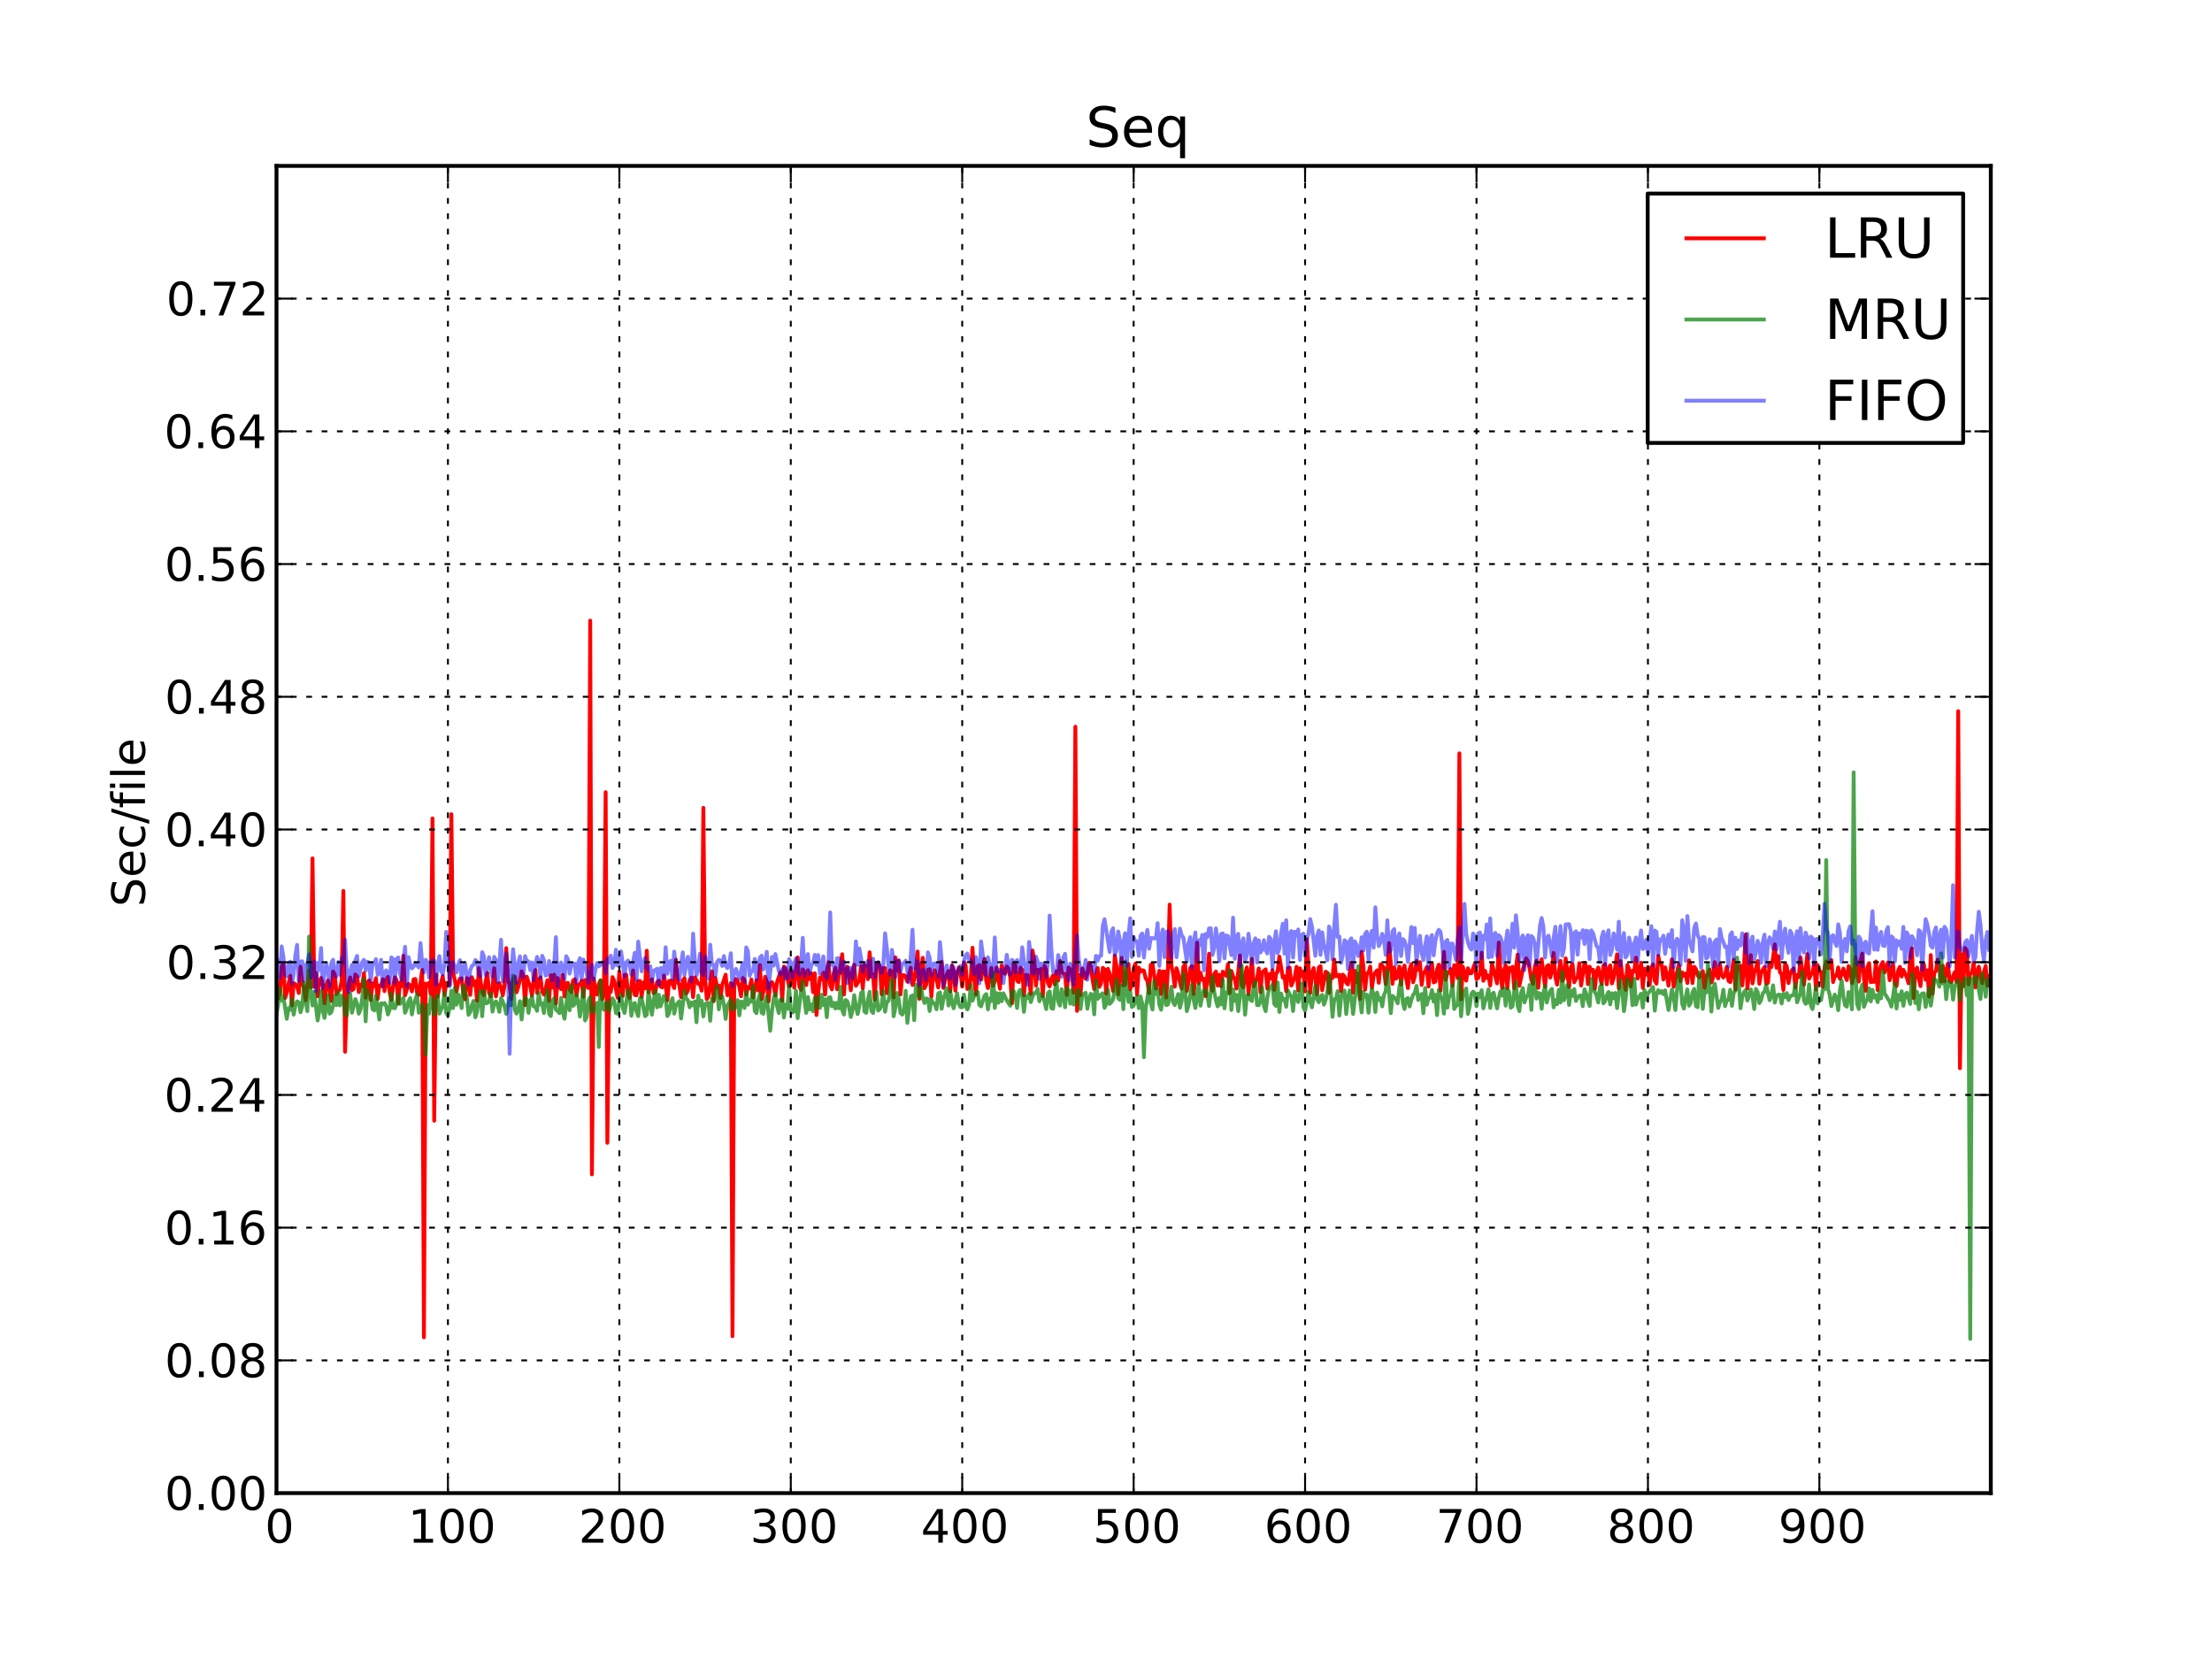 <?xml version="1.0" encoding="utf-8" standalone="no"?>
<!DOCTYPE svg PUBLIC "-//W3C//DTD SVG 1.1//EN"
  "http://www.w3.org/Graphics/SVG/1.1/DTD/svg11.dtd">
<!-- Created with matplotlib (http://matplotlib.sourceforge.net/) -->
<svg height="432pt" version="1.1" viewBox="0 0 576 432" width="576pt" xmlns="http://www.w3.org/2000/svg" xmlns:xlink="http://www.w3.org/1999/xlink">
 <defs>
  <style type="text/css">
*{stroke-linecap:square;stroke-linejoin:round;}
  </style>
 </defs>
 <g id="figure_1">
  <g id="patch_1">
   <path d="
M0 432
L576 432
L576 0
L0 0
z
" style="fill:#ffffff;"/>
  </g>
  <g id="axes_1">
   <g id="patch_2">
    <path d="
M72 388.8
L518.4 388.8
L518.4 43.2
L72 43.2
z
" style="fill:#ffffff;"/>
   </g>
   <g id="line2d_1">
    <path clip-path="url(#p7ff5b81e1d)" d="
M72 255.711
L72.446 260.042
L72.893 258.391
L73.339 251.722
L73.786 250.946
L74.232 259.867
L74.678 258.502
L75.571 254.079
L76.018 261.804
L76.464 256.03
L76.91 256.256
L77.357 256.883
L77.803 258.57
L78.25 251.739
L78.696 256.042
L79.142 257.286
L79.589 260.456
L80.482 252.67
L80.928 257.073
L81.374 223.51
L81.821 256.957
L82.267 253.361
L82.714 259.413
L83.16 255.518
L83.606 254.664
L84.053 256.402
L84.499 261.283
L84.946 256.712
L85.392 255.318
L86.285 260.647
L86.731 252.949
L87.178 253.749
L87.624 258.849
L88.07 258.015
L88.517 257.671
L88.963 255.463
L89.41 231.994
L89.856 273.88
L90.302 259.532
L90.749 256.277
L91.195 254.53
L91.642 257.848
L92.088 257.527
L92.534 253.757
L92.981 254.268
L93.427 258.334
L93.874 256.414
L94.32 256.814
L94.766 253.427
L95.213 259.805
L95.659 255.854
L96.106 255.27
L96.552 260.389
L96.998 256.103
L97.445 256.779
L97.891 254.722
L98.338 260.105
L98.784 256.636
L99.23 256.772
L99.677 255.018
L100.123 258.082
L100.57 255.143
L101.016 254.387
L101.462 258.364
L101.909 260.365
L102.355 256.888
L102.802 254.507
L103.248 255.149
L103.694 261.295
L104.141 255.896
L104.587 256.83
L105.034 248.875
L105.48 259.155
L106.373 256.226
L106.819 256.602
L107.266 258.156
L107.712 255.006
L108.158 254.933
L108.605 258.498
L109.051 259.093
L109.944 252.565
L110.39 348.245
L110.837 256.124
L111.283 256.775
L111.73 255.882
L112.176 258.869
L112.622 213.12
L113.069 291.83
L113.515 253.788
L113.962 259.482
L114.408 257.089
L114.854 255.947
L115.301 254.179
L115.747 259.094
L116.194 255.96
L116.64 256.428
L117.086 256.396
L117.533 212.021
L117.979 253.238
L118.426 255.167
L118.872 258.161
L119.318 255.887
L119.765 254.847
L120.211 254.766
L120.658 258.6
L121.104 260.204
L121.55 254.699
L121.997 254.879
L122.443 259.077
L122.89 254.463
L123.336 256.489
L123.782 255.497
L124.229 260.647
L124.675 252.116
L125.568 258.425
L126.014 259.14
L126.461 255.585
L126.907 253.348
L127.354 258.555
L127.8 259.425
L128.246 257.169
L128.693 252.16
L129.139 259.456
L129.586 256.849
L130.032 256.009
L130.478 257.179
L130.925 259.159
L131.371 256.709
L131.818 246.895
L132.264 255.211
L132.71 256.49
L133.157 260.164
L133.603 255.225
L134.05 254.329
L134.496 258.384
L134.942 257.041
L135.389 255.233
L135.835 252.917
L136.282 254.176
L136.728 261.695
L137.174 254.341
L137.621 255.821
L138.067 256.714
L138.514 259.235
L138.96 255.08
L139.406 252.593
L139.853 258.567
L140.299 255.28
L140.746 254.5
L141.192 258.17
L141.638 258.991
L142.085 257.533
L142.531 255.273
L142.978 260.648
L143.424 253.938
L143.87 257.136
L144.317 253.811
L144.763 261.335
L145.21 254.688
L145.656 256.452
L146.102 257.548
L146.549 253.858
L146.995 259.494
L147.442 255.978
L147.888 255.967
L148.334 257.699
L148.781 258.357
L149.227 255.335
L149.674 254.987
L150.12 259.195
L150.566 256.49
L151.013 256.346
L151.459 255.432
L151.906 259.549
L152.352 255.167
L152.798 256.388
L153.245 257.283
L153.691 161.608
L154.138 305.799
L154.584 254.77
L155.03 257.723
L155.477 258.994
L155.923 256.249
L156.37 255.32
L156.816 260.204
L157.262 258.363
L157.709 206.286
L158.155 297.582
L158.602 257.181
L159.048 258.257
L159.494 254.438
L159.941 255.411
L160.834 259.817
L161.28 253.023
L161.726 257.859
L162.173 259.31
L162.619 253.863
L163.066 253.811
L163.512 258.619
L163.958 259.883
L164.405 256.963
L164.851 252.709
L165.298 259.091
L165.744 259.169
L166.19 255.474
L166.637 255.44
L167.083 259.584
L167.53 255.836
L167.976 257.379
L168.422 247.566
L168.869 258.435
L169.762 254.999
L170.208 258.626
L170.654 258.235
L171.101 255.781
L171.547 255.344
L171.994 256.893
L172.44 257.116
L172.886 254.041
L173.333 256.433
L173.779 260.462
L174.226 255.449
L174.672 255.352
L175.565 257.285
L176.011 249.938
L176.458 255.589
L176.904 256.523
L177.35 259.671
L177.797 255.36
L178.243 254.72
L178.69 258.745
L179.136 257.882
L179.582 255.204
L180.029 254.556
L180.475 259.663
L180.922 254.516
L181.368 255.205
L181.814 256.205
L182.261 256.158
L182.707 257.973
L183.154 210.356
L183.6 254.87
L184.046 260.159
L184.493 259.489
L185.386 252.92
L185.832 260.712
L186.278 254.674
L186.725 257.024
L187.171 256.645
L187.618 259.867
L188.064 256.455
L188.957 253.806
L189.403 259.147
L189.85 257.9
L190.296 255.996
L190.742 347.932
L191.189 256.603
L191.635 254.928
L192.082 255.572
L192.528 257.008
L192.974 259.418
L193.421 254.679
L193.867 255.136
L194.314 258.993
L194.76 257.004
L195.206 257.352
L195.653 255.049
L196.099 259.698
L196.992 255.288
L197.438 257.924
L197.885 251.331
L198.331 260.179
L198.778 258.242
L199.224 254.349
L199.67 255.541
L200.117 260.754
L200.563 256.081
L201.01 255.757
L201.456 256.524
L201.902 259.21
L202.349 255.714
L203.242 253.169
L203.688 260.611
L204.134 251.698
L204.581 252.196
L205.474 256.84
L205.92 252.554
L206.366 253.197
L206.813 257.206
L207.259 252.537
L207.706 249.317
L208.152 256.929
L208.598 257.748
L209.045 252.419
L209.491 253.355
L209.938 256.49
L210.384 252.642
L210.83 254.955
L211.277 253.459
L211.723 258.331
L212.17 253.443
L212.616 264.296
L213.062 258.478
L213.509 254.56
L213.955 255.032
L214.402 253.267
L214.848 258.982
L215.294 253.102
L215.741 250.556
L216.187 256.551
L216.634 257.629
L217.08 253.529
L217.526 252.033
L217.973 257.585
L218.419 253.735
L218.866 251.689
L219.312 248.488
L219.758 258.976
L220.205 252.725
L220.651 251.746
L221.098 254.267
L221.544 257.873
L221.99 252.775
L222.437 251.184
L222.883 256.685
L223.776 255.265
L224.222 251.556
L224.669 257.359
L225.115 251.281
L225.562 251.767
L226.008 254.989
L226.454 247.988
L226.901 254.326
L227.347 253.736
L227.794 260.317
L228.24 250.705
L228.686 250.776
L229.133 251.782
L229.579 258.919
L230.026 252.088
L230.472 252.097
L230.918 258.616
L231.365 254.118
L231.811 252.651
L232.258 252.966
L232.704 259.738
L233.15 249.305
L233.597 252.682
L234.043 250.235
L234.49 258.968
L234.936 253.888
L235.382 253.931
L235.829 254.334
L236.275 255.63
L237.168 251.994
L237.614 256.496
L238.061 255.248
L238.507 252.41
L238.954 247.774
L239.4 260.091
L239.846 252.572
L240.293 249.422
L240.739 257.323
L241.186 256.404
L241.632 252.52
L242.078 252.387
L242.525 259.482
L242.971 254.317
L243.418 252.656
L244.31 257.139
L244.757 253.042
L245.203 250.464
L245.65 257.256
L246.096 255.165
L246.542 253.774
L246.989 252.873
L247.435 258.168
L247.882 251.388
L248.328 252.874
L248.774 257.963
L249.221 253.498
L249.667 251.919
L250.114 253.126
L250.56 256.915
L251.006 250.587
L251.453 251.47
L251.899 257.529
L252.346 257.254
L252.792 254.656
L253.238 246.789
L253.685 255.006
L254.131 258.942
L254.578 251.601
L255.024 251.303
L255.47 255.095
L256.363 249.71
L256.81 255.356
L257.256 257.289
L258.149 252.04
L258.595 256.682
L259.042 255.49
L259.488 251.97
L260.381 257.458
L260.827 251.392
L261.274 252.965
L261.72 253.557
L262.166 251.686
L262.613 252.22
L263.059 254.456
L263.506 261.267
L263.952 250.782
L264.398 251.316
L264.845 255.396
L265.291 255.732
L265.738 252.003
L266.184 252.507
L266.63 259.201
L267.077 253.917
L267.523 253.905
L267.97 254.526
L268.416 258.835
L268.862 247.522
L269.309 249.937
L269.755 256.643
L270.202 252.535
L270.648 253.156
L271.094 252.276
L271.541 259.416
L271.987 251.491
L272.434 252.543
L272.88 255.959
L273.326 256.877
L273.773 254.832
L274.219 253.977
L274.666 256.335
L275.112 252.936
L275.558 255.318
L276.005 250.256
L276.451 252.934
L276.898 253.501
L277.344 253.668
L277.79 259.109
L278.237 251.958
L278.683 252.39
L279.13 253.216
L279.576 258.51
L280.022 189.232
L280.469 263.235
L280.915 253.897
L281.362 259.138
L281.808 252.186
L282.701 254.838
L283.147 253.539
L283.594 250.716
L284.04 251.682
L284.486 255.054
L284.933 257.539
L285.379 253.845
L285.826 252.07
L286.272 256.978
L286.718 256.01
L287.165 252.037
L287.611 252.392
L288.058 258.763
L288.504 252.272
L288.95 253.517
L289.843 258.057
L290.29 248.85
L290.736 251.712
L291.182 258.915
L291.629 253.086
L292.075 249.422
L292.522 256.642
L292.968 256.404
L293.414 252.388
L293.861 251.013
L294.307 257.665
L294.754 255.752
L295.2 252.205
L295.646 250.923
L296.093 258.99
L296.539 251.963
L296.986 253.031
L297.432 252.632
L297.878 252.798
L298.325 254.731
L298.771 255.336
L299.218 258.617
L299.664 251.21
L300.11 250.927
L301.003 257.408
L301.896 252.766
L302.342 258.842
L302.789 252.985
L303.235 252.995
L303.682 259.759
L304.128 252.34
L304.574 235.567
L305.021 251.366
L305.467 253.598
L305.914 256.932
L306.36 252.122
L306.806 253.488
L307.253 255.838
L307.699 257.438
L308.146 251.723
L308.592 251.189
L309.038 258.055
L309.485 255.667
L309.931 252.104
L310.378 251.592
L310.824 258.846
L311.27 254.021
L311.717 245.44
L312.163 256.053
L312.61 253.32
L313.056 255.138
L313.502 254.866
L313.949 259.405
L314.842 248.338
L315.288 256.41
L315.734 257.989
L316.181 253.628
L316.627 252.986
L317.074 256.629
L317.52 253.836
L317.966 256.838
L318.413 253.024
L319.306 254.101
L319.752 251.099
L320.198 258.558
L320.645 252.861
L321.091 254.199
L321.538 255.013
L321.984 257.428
L322.877 248.807
L323.323 256.385
L323.77 257.141
L324.216 253.961
L324.662 251.902
L325.109 258.895
L326.002 249.704
L326.448 256.882
L326.894 255.582
L327.341 254.768
L327.787 252.182
L328.234 258.359
L328.68 253.189
L329.573 252.414
L330.019 257.442
L330.466 253.654
L330.912 254.767
L331.358 252.647
L331.805 257.764
L332.251 253.708
L332.698 252.944
L333.144 249.109
L334.037 254.58
L334.483 254.208
L334.93 258.119
L335.376 252.124
L335.822 251.964
L336.269 256.623
L337.162 254.406
L337.608 251.763
L338.054 257.925
L338.501 252.148
L338.947 254.132
L339.394 252.968
L339.84 258.172
L340.286 244.583
L341.179 258.554
L341.626 253.449
L342.072 252.088
L342.518 254.773
L342.965 258.92
L343.411 251.926
L343.858 251.583
L344.304 257.86
L345.197 253.025
L345.643 253.327
L346.09 258.514
L346.536 254.189
L346.982 254.661
L347.429 249.869
L347.875 254.246
L348.322 254.135
L348.768 253.82
L349.214 258.122
L349.661 253.793
L350.107 254.274
L350.554 255.895
L351 256.343
L351.893 250.688
L352.339 258.488
L352.786 252.755
L353.232 255.683
L353.678 253.538
L354.125 260.143
L354.571 247.875
L355.018 251.609
L355.464 257.703
L355.91 253.49
L356.357 253.282
L356.803 251.707
L357.25 257.183
L357.696 254.027
L358.142 253.212
L358.589 252.678
L359.035 255.906
L359.482 251.106
L359.928 251.401
L360.374 252.032
L360.821 256.245
L361.267 253.216
L361.714 245.573
L362.606 256.174
L363.053 251.914
L363.499 254.85
L363.946 254.207
L364.392 251.692
L364.838 256.38
L365.285 252.529
L365.731 251.414
L366.178 254.857
L366.624 257.281
L367.07 252.445
L367.517 251.044
L367.963 255.785
L368.41 254.24
L368.856 250.215
L369.302 252.566
L369.749 250.549
L370.195 256.477
L370.642 253.49
L371.088 252.918
L371.534 251.847
L371.981 256.901
L372.427 252.101
L372.874 250.861
L373.32 255.826
L373.766 255.627
L374.213 252.377
L374.659 251.207
L375.106 257.955
L375.998 247.872
L376.445 255.178
L376.891 253.189
L377.338 253.317
L377.784 252.331
L378.23 256.716
L378.677 251.318
L379.123 251.595
L379.57 254.698
L380.016 196.172
L380.462 260.234
L380.909 251.702
L381.802 255.356
L382.248 252.155
L382.694 253.433
L383.141 253.438
L384.034 250.986
L384.48 254.974
L384.926 254.667
L385.373 253.322
L385.819 248.087
L386.266 255.391
L386.712 252.81
L387.158 254.688
L387.605 254.022
L388.051 256.619
L388.498 250.901
L389.837 256.062
L390.283 245.444
L390.73 253.506
L391.176 257.29
L391.622 252.658
L392.069 251.345
L392.515 257.357
L392.962 251.98
L393.408 252.854
L393.854 251.75
L394.301 257.377
L394.747 252.181
L395.194 248.586
L395.64 256.683
L396.533 252.513
L397.426 249.551
L397.872 250.402
L398.318 252.197
L398.765 255.194
L399.211 256.225
L399.658 251.772
L400.104 250.173
L400.55 257.226
L400.997 252.657
L401.443 249.787
L402.336 256.923
L402.782 251.69
L403.229 251.285
L403.675 254.567
L404.122 252.804
L404.568 248.114
L405.014 254.362
L405.461 256.378
L406.354 250.204
L406.8 255.42
L407.246 254.682
L407.693 249.552
L408.586 257.052
L409.032 251.893
L409.478 251.066
L409.925 255.777
L410.371 254.82
L410.818 254.472
L411.264 250.814
L411.71 256.633
L412.603 250.713
L413.05 251.633
L413.496 256.275
L413.942 251.731
L414.389 252.851
L414.835 252.531
L415.282 257.45
L415.728 253.188
L416.174 251.951
L417.067 256.292
L417.514 251.465
L417.96 251.045
L418.406 256.32
L418.853 252.348
L419.299 251.376
L419.746 256.084
L420.192 254.652
L421.085 248.506
L421.531 257.34
L421.978 250.295
L422.424 253.749
L422.87 255.242
L423.317 257.78
L423.763 251.283
L424.21 252.309
L424.656 256.887
L425.102 252.814
L425.549 252.973
L425.995 249.375
L426.442 254.798
L426.888 253.15
L427.334 250.71
L427.781 257.245
L428.227 252.252
L428.674 253.779
L429.12 251.81
L429.566 256.478
L430.013 251.968
L430.459 251.138
L430.906 255.371
L431.352 256.145
L431.798 248.901
L432.245 251.075
L432.691 251.205
L433.138 255.056
L433.584 251.9
L434.03 253.726
L434.477 256.662
L435.37 249.812
L435.816 256.94
L437.155 251.205
L437.602 255.547
L438.048 253.218
L438.494 254.091
L438.941 253.51
L439.387 255.973
L439.834 250.072
L440.28 251.913
L440.726 255.987
L441.173 251.752
L441.619 252.316
L442.066 253.998
L442.512 254.523
L442.958 253.921
L443.405 252.871
L443.851 257.254
L444.298 254.211
L444.744 253.581
L445.19 252.466
L445.637 255.825
L446.083 254.558
L446.53 250.544
L446.976 253.87
L447.422 254.758
L447.869 251.141
L448.315 253.868
L448.762 254.531
L449.208 253.943
L449.654 251.764
L450.101 255.433
L450.547 255.737
L451.44 249.945
L451.886 257.681
L452.333 251.438
L452.779 252.531
L453.226 251.446
L453.672 256.605
L454.118 251.805
L454.565 243.335
L455.011 257.412
L455.904 248.728
L456.35 256.076
L456.797 253.317
L457.243 252.169
L457.69 250.255
L458.136 256.167
L458.582 253.351
L459.475 251.804
L459.922 256.142
L460.368 255.93
L460.814 250.746
L461.261 251.823
L461.707 249.344
L462.154 245.912
L462.6 251.999
L463.046 248.967
L463.493 253.167
L463.939 253.713
L464.386 257.783
L464.832 250.973
L465.278 251.613
L465.725 255.987
L466.171 253.509
L466.618 252.679
L467.064 252.159
L467.51 257.189
L467.957 253.876
L468.403 254.441
L468.85 249.301
L469.742 256.438
L470.635 248.442
L471.082 254.829
L471.528 253.854
L471.974 253.26
L472.421 250.733
L472.867 257.683
L473.314 251.322
L473.76 252.872
L474.206 253.148
L474.653 256.951
L475.099 252.087
L475.546 250.374
L475.992 252.082
L476.438 252.002
L476.885 250.023
L477.331 255.733
L477.778 254.054
L478.224 254.101
L478.67 251.927
L479.117 254.86
L479.563 253.711
L480.01 252.214
L480.456 254.06
L480.902 255.218
L481.349 251.58
L481.795 252.274
L482.242 256.013
L482.688 254.132
L483.134 249.21
L483.581 253.56
L484.027 255.598
L484.474 250.034
L484.92 248.314
L485.366 254.646
L485.813 258.009
L486.259 251.983
L486.706 250.806
L487.152 255.767
L487.598 255.654
L488.045 255.658
L488.491 250.37
L488.938 257.799
L489.384 252.871
L489.83 251.275
L490.277 250.525
L490.723 253.222
L491.616 250.629
L492.062 255.234
L492.509 252.664
L492.955 251.187
L493.402 256.08
L493.848 256.762
L494.294 252.696
L494.741 251.778
L495.187 254.276
L495.634 252.541
L496.526 254.537
L496.973 256.045
L497.419 248.893
L497.866 246.943
L498.312 259.888
L498.758 252.631
L499.205 251.97
L499.651 254.863
L500.098 256.769
L500.544 251.232
L500.99 251.167
L501.437 255.133
L501.883 252.659
L502.33 259.525
L502.776 248.7
L503.222 258.71
L503.669 253.348
L504.115 252.832
L504.562 249.907
L505.008 251.863
L505.454 255.59
L505.901 251.475
L506.347 255.568
L506.794 252.879
L507.24 250.937
L507.686 255.497
L508.133 255.764
L508.579 254.133
L509.026 253.134
L509.472 255.654
L509.918 185.186
L510.365 278.162
L510.811 248.494
L511.258 256.81
L511.704 246.854
L512.15 247.565
L512.597 256.31
L513.043 253.553
L513.49 253.254
L513.936 250.739
L514.382 257.118
L514.829 253.134
L515.275 251.711
L515.722 254.287
L516.168 256.028
L516.614 253.07
L517.061 251.521
L517.507 256.723
L517.954 254.153
L517.954 254.153" style="fill:none;stroke:#ff0000;"/>
   </g>
   <g id="line2d_2">
    <path clip-path="url(#p7ff5b81e1d)" d="
M72 264.11
L72.446 261.587
L72.893 257.401
L73.339 260.549
L73.786 259.501
L74.678 265.298
L75.125 262.536
L75.571 262.927
L76.018 260.061
L76.464 264.211
L76.91 261.758
L77.357 260.751
L77.803 261.003
L78.25 263.575
L78.696 262.067
L79.142 255.985
L79.589 260.289
L80.035 263.305
L80.482 243.884
L80.928 258.469
L81.374 261.817
L81.821 258.267
L82.714 265.734
L83.16 263.185
L83.606 258.09
L84.053 263.162
L84.499 265.07
L85.392 259.104
L85.838 263.959
L86.285 263.544
L86.731 261.927
L87.178 259.327
L87.624 261.71
L88.07 258.42
L88.517 261.798
L88.963 259.295
L89.41 260.111
L89.856 264.064
L90.302 264.442
L90.749 259.899
L91.195 258.71
L91.642 263.712
L92.534 260.175
L92.981 261.366
L93.427 263.954
L93.874 262.864
L94.32 259.916
L94.766 254.982
L95.213 265.953
L95.659 257.861
L96.106 259.714
L96.552 259.187
L96.998 262.747
L97.445 263.113
L97.891 259.254
L98.784 265.485
L99.23 261.232
L99.677 261.536
L100.123 261.168
L100.57 262.028
L101.016 264.17
L101.462 262.905
L101.909 258.703
L102.355 262.418
L102.802 262.567
L103.248 261.516
L103.694 259.089
L104.141 261.431
L104.587 260.475
L105.034 259.817
L105.48 263.725
L105.926 262.63
L106.373 260.791
L106.819 259.899
L107.266 264.168
L107.712 261.564
L108.605 258.968
L109.051 263.717
L109.498 262.959
L109.944 261.575
L110.39 265.08
L110.837 274.585
L111.283 261.743
L111.73 263.949
L112.176 259.645
L112.622 260.554
L113.069 264.305
L113.515 261.203
L113.962 259.198
L114.408 263.945
L115.301 261.936
L115.747 258.515
L116.194 263.778
L116.64 264.512
L117.086 262.43
L117.533 257.988
L117.979 262.504
L118.426 257.287
L118.872 261.61
L119.318 258.965
L119.765 260.129
L120.211 262.507
L120.658 256.665
L121.104 258.621
L121.55 259.492
L121.997 264.257
L122.443 263.509
L122.89 261.705
L123.336 260.623
L123.782 264.892
L124.229 263.433
L124.675 259.734
L125.122 258.086
L125.568 264.632
L126.014 258.083
L126.461 261.28
L126.907 261.169
L127.354 260.721
L127.8 258.643
L128.246 263.425
L128.693 261.265
L129.139 260.765
L129.586 261.718
L130.032 263.484
L130.478 259.844
L130.925 260.789
L131.371 262.014
L131.818 264.002
L132.71 259.763
L133.157 261.755
L133.603 254.04
L134.05 262.905
L134.496 263.949
L134.942 262.765
L135.389 260.71
L135.835 265.469
L136.282 261.15
L136.728 259.858
L137.174 260.308
L137.621 263.75
L138.067 260.734
L138.514 259.487
L138.96 262.043
L139.406 262.148
L139.853 263.224
L140.299 258.488
L140.746 261.588
L141.192 261.23
L141.638 263.782
L142.085 260.227
L142.531 257.87
L142.978 263.954
L143.424 264.57
L143.87 260.542
L144.317 259.949
L144.763 262.926
L145.21 263.259
L145.656 263.815
L146.102 259.826
L146.549 263.408
L146.995 265.269
L147.888 258.054
L148.334 263.082
L148.781 256.541
L149.227 261.915
L149.674 261.456
L150.12 259.1
L150.566 260.949
L151.013 264.709
L151.906 257.396
L152.352 265.73
L152.798 264.872
L153.245 260.547
L153.691 259.642
L154.138 263.585
L155.03 262.571
L155.477 261.151
L155.923 272.64
L156.37 255.253
L156.816 262.291
L157.262 262.967
L157.709 261.271
L158.155 261.046
L158.602 263.275
L159.494 259.985
L159.941 260.728
L160.387 263.798
L160.834 263.962
L161.28 260.16
L161.726 258.999
L162.173 262.475
L162.619 263.769
L163.066 261.177
L163.512 257.876
L163.958 258.504
L164.405 264.496
L164.851 261.583
L165.298 261.174
L165.744 263.383
L166.19 264.59
L166.637 259.893
L167.083 259.864
L167.976 264.605
L168.422 264.231
L168.869 258.149
L169.762 264.218
L170.208 260.453
L170.654 257.983
L171.101 262.311
L171.547 259.04
L171.994 262.074
L172.886 259.338
L173.333 259.785
L173.779 264.578
L174.226 263.857
L174.672 261.031
L175.118 259.929
L175.565 263.955
L176.011 261.751
L176.904 260.701
L177.35 265.201
L178.243 258.041
L178.69 260.006
L179.136 260.461
L179.582 262.29
L180.029 261.039
L180.475 261.771
L180.922 260.768
L181.368 266.191
L181.814 259.256
L182.261 261.79
L182.707 260.595
L183.154 264.674
L183.6 261.57
L184.046 261.175
L184.493 261.179
L184.939 265.813
L185.386 260.042
L185.832 260.341
L186.725 256.922
L187.171 262.821
L187.618 260.273
L188.064 259.447
L188.51 261.622
L188.957 265.341
L189.403 261.915
L190.296 260.333
L190.742 262.832
L191.189 262.637
L191.635 262.024
L192.082 260.436
L192.528 264.401
L192.974 260.837
L193.421 260.916
L193.867 262.463
L194.314 258.392
L194.76 261.622
L195.206 260.433
L195.653 260.856
L196.099 256.788
L196.546 263.29
L196.992 263.824
L197.438 260.475
L197.885 258.753
L198.331 263.707
L198.778 263.983
L199.224 260.711
L199.67 259.426
L200.563 268.401
L201.01 263.397
L201.456 259.953
L201.902 258.793
L202.349 261.974
L202.795 263.798
L203.242 260.301
L203.688 260.228
L204.134 264.944
L204.581 261.594
L205.027 262.671
L205.474 256.716
L205.92 263.308
L206.366 263.63
L206.813 263.344
L207.259 257.958
L207.706 265.133
L208.598 258.211
L209.045 255.464
L209.491 260.372
L209.938 263.76
L210.384 259.628
L210.83 262.843
L211.277 261.546
L211.723 263.333
L212.17 259.849
L212.616 262.278
L213.062 259.676
L213.509 262.474
L213.955 258.985
L214.402 261.717
L214.848 260.22
L215.294 264.868
L215.741 259.815
L216.187 259.657
L216.634 262.035
L217.08 261.103
L217.526 262.614
L217.973 261.134
L218.419 262.545
L218.866 256.966
L219.312 263.05
L219.758 264.19
L220.205 260.387
L220.651 260.766
L221.098 262.298
L221.544 264.808
L221.99 263.096
L222.437 259.137
L222.883 262.014
L223.33 264.059
L223.776 261.887
L224.222 258.597
L224.669 258.108
L225.115 263.421
L225.562 263.738
L226.008 260.304
L226.454 258.26
L226.901 263.212
L227.347 263.785
L228.24 258.303
L228.686 263.156
L229.133 262.697
L229.579 261.732
L230.026 258.056
L230.472 263.451
L230.918 260.949
L231.365 260.634
L232.258 255.005
L232.704 264.639
L233.15 262.396
L233.597 258.57
L234.043 260.305
L234.49 263.769
L234.936 264.201
L235.382 263.368
L235.829 258.01
L236.275 266.349
L236.722 262.395
L237.168 259.493
L237.614 259.2
L238.061 265.667
L238.507 256.441
L238.954 258.3
L239.4 259.64
L239.846 257.064
L240.293 259.903
L240.739 261.186
L241.186 259.978
L241.632 260.131
L242.078 263.272
L242.525 260.295
L242.971 261.188
L243.418 261.371
L243.864 262.808
L244.31 258.73
L244.757 258.395
L245.203 262.677
L245.65 260.225
L246.542 257.334
L246.989 261.835
L247.435 258.137
L247.882 260.981
L248.328 262.552
L249.221 258.64
L249.667 261.369
L250.114 262.266
L250.56 262.278
L251.006 259.009
L251.453 261.872
L251.899 262.858
L252.346 261.625
L252.792 256.449
L253.238 260.568
L253.685 259.372
L254.131 258.647
L254.578 258.296
L255.024 261.657
L255.47 262.063
L256.363 259.306
L256.81 258.845
L257.256 262.836
L257.702 259.993
L258.149 260.673
L258.595 253.373
L259.042 262.457
L259.488 258.583
L259.934 261.121
L260.381 258.65
L260.827 260.725
L261.274 258.662
L262.166 260.53
L263.059 261.898
L263.506 258.039
L263.952 258.056
L264.398 259.428
L264.845 262.477
L265.291 258.176
L265.738 257.733
L266.184 259.159
L266.63 263.483
L267.077 259.497
L267.523 259.921
L267.97 258.789
L268.416 260.957
L268.862 259.482
L269.309 258.583
L269.755 258.612
L270.202 257.479
L270.648 260.731
L271.094 258.964
L271.541 259.678
L271.987 260.766
L272.434 262.763
L272.88 258.589
L273.326 258.151
L273.773 262.515
L274.219 262.691
L274.666 258.326
L275.112 255.531
L275.558 260.866
L276.005 261.854
L276.451 257.563
L276.898 258.887
L277.344 262.275
L277.79 257.18
L278.237 258.172
L278.683 261.342
L279.13 257.736
L279.576 261.586
L280.022 261.172
L280.469 258.199
L280.915 257.727
L281.362 262.748
L281.808 259.276
L282.254 258.805
L282.701 258.519
L283.147 262.663
L283.594 260.169
L284.04 258.79
L284.486 259.133
L284.933 264.134
L285.379 255.37
L285.826 260.087
L286.272 259.602
L286.718 258.944
L287.165 258.657
L287.611 262.426
L288.058 261.5
L288.504 257.708
L288.95 261.409
L289.397 260.941
L289.843 260.232
L290.736 255.102
L291.182 259.95
L291.629 260.362
L292.075 256.647
L292.522 262.779
L292.968 250.342
L293.414 257.782
L293.861 260.867
L294.307 258.237
L294.754 262.22
L295.2 261.921
L295.646 260.273
L296.093 259.565
L296.539 262.507
L296.986 259.458
L297.432 261.381
L297.878 275.298
L298.325 262.454
L298.771 259.993
L299.218 256.32
L299.664 261.186
L300.11 262.878
L300.557 255.425
L301.003 258.828
L301.45 257.613
L301.896 261.654
L302.342 262.933
L302.789 260.159
L303.235 256.453
L303.682 261.731
L304.128 261.56
L304.574 259.833
L305.021 256.929
L305.467 260.986
L305.914 261.72
L306.806 258.837
L307.253 262.404
L307.699 260.697
L308.146 253.569
L308.592 257.758
L309.038 263.286
L309.485 261.775
L310.378 256.455
L310.824 260.327
L311.27 262.477
L312.163 256.392
L312.61 261.88
L313.056 259.389
L313.502 257.825
L313.949 257.956
L314.395 259.108
L314.842 261.962
L315.734 254.298
L316.181 258.241
L316.627 260.475
L317.074 262.076
L317.52 259.844
L317.966 261.545
L318.413 255.176
L318.859 262.568
L319.306 258.492
L319.752 258.699
L320.198 252.628
L320.645 263.003
L321.091 257.643
L321.538 260.629
L321.984 259.061
L322.43 263.29
L322.877 259.555
L323.323 251.407
L324.216 264.226
L324.662 259.454
L325.109 259.025
L325.555 260.314
L326.002 260.676
L326.448 256.933
L326.894 255.63
L327.341 261.734
L327.787 261.746
L328.234 260.732
L328.68 257.163
L329.126 261.902
L329.573 263.308
L330.019 259.71
L330.466 257.516
L330.912 257.176
L331.358 256.405
L331.805 261.413
L332.251 261.936
L332.698 255.839
L333.144 263.51
L333.59 258.724
L334.037 260.419
L334.483 260.139
L334.93 262.16
L335.376 257.904
L335.822 258.954
L336.269 259.504
L336.715 263.278
L337.162 258.236
L338.054 260.929
L338.947 256.079
L339.394 262.223
L339.84 263.207
L340.733 258.249
L341.179 260.819
L341.626 262.301
L342.518 256.676
L342.965 260.231
L343.411 260.977
L343.858 259.475
L344.304 259.076
L344.75 261.606
L345.197 260.315
L345.643 258.32
L346.09 253.607
L346.536 258.154
L346.982 264.781
L347.429 260.232
L347.875 260.107
L348.322 258.081
L348.768 264.445
L349.214 259.696
L349.661 258.561
L350.107 257.929
L350.554 264.053
L351 259.92
L351.446 257.906
L351.893 259.902
L352.339 264.043
L352.786 260.107
L353.232 257.383
L353.678 251.593
L354.125 260.152
L354.571 263.637
L355.018 258.292
L355.464 259.592
L355.91 259.015
L356.357 263.71
L356.803 259.741
L357.25 257.543
L357.696 259.022
L358.142 263.516
L358.589 258.471
L359.035 260.354
L359.482 259.913
L359.928 262.05
L360.374 259.087
L360.821 258.134
L361.267 252.793
L362.16 263.823
L362.606 259.33
L363.499 260.176
L363.946 261.274
L364.392 257.069
L364.838 255.405
L365.285 261.099
L365.731 262.739
L366.178 260.167
L366.624 259.889
L367.07 262.081
L367.517 260.338
L367.963 259.097
L368.41 258.502
L368.856 256.713
L369.302 260.394
L369.749 259.483
L370.195 258.827
L370.642 263.853
L371.088 257.269
L371.534 261.622
L371.981 259.881
L372.427 259.847
L372.874 257.807
L373.32 260.812
L373.766 259.011
L374.213 264.34
L374.659 257.745
L375.106 259.544
L375.552 260.157
L375.998 263.953
L376.445 252.966
L376.891 262.378
L377.338 259.591
L377.784 259.086
L378.23 256.441
L378.677 262.741
L379.123 261.939
L379.57 261.697
L380.016 254.699
L380.462 264.639
L380.909 259.449
L381.355 258.089
L381.802 257.396
L382.248 264.021
L382.694 262.029
L383.141 258.848
L383.587 258.216
L384.034 258.675
L384.48 262.001
L384.926 258.719
L385.373 259.684
L385.819 257.857
L386.266 262.564
L386.712 260.737
L387.158 259.503
L387.605 257.597
L388.051 262.466
L388.498 258.904
L388.944 258.502
L389.837 262.581
L390.283 259.856
L390.73 258.114
L391.176 259.239
L391.622 257.276
L392.069 261.875
L392.515 257.628
L392.962 258.278
L393.408 262.402
L393.854 262.048
L394.301 258.045
L394.747 255.707
L395.194 261.875
L395.64 263.303
L396.086 258.576
L396.533 257.286
L396.979 261.02
L397.426 259.648
L397.872 259.111
L398.318 256.486
L398.765 262.969
L399.211 254.073
L399.658 256.333
L400.104 260.036
L400.55 258.555
L400.997 258.72
L401.443 262.669
L401.89 258.574
L402.336 256.672
L402.782 261.048
L403.229 259.284
L403.675 258.05
L404.122 257.51
L404.568 262.301
L405.014 260.438
L405.461 261.507
L405.907 257.742
L406.354 261.038
L406.8 253.092
L407.246 260.474
L407.693 258.921
L408.139 256.489
L408.586 261.685
L409.032 257.953
L409.478 259.342
L409.925 257.571
L410.371 260.645
L410.818 259.761
L411.264 259.276
L411.71 259.22
L412.157 262.01
L412.603 257.605
L413.05 258.718
L413.496 260.654
L413.942 261.952
L414.389 254.899
L414.835 257.817
L415.282 258.231
L415.728 259.203
L416.174 261.036
L416.621 257.103
L417.067 256.332
L417.514 261.269
L417.96 260.723
L418.406 259.191
L418.853 258.308
L419.299 261.551
L419.746 258.644
L420.192 259.919
L420.638 258.553
L421.085 262.508
L421.978 255.34
L422.424 257.952
L422.87 263.308
L423.317 260.123
L423.763 254.941
L424.21 256.028
L424.656 256.412
L425.102 261.746
L425.549 254.874
L425.995 261.589
L426.442 260.082
L427.334 258.783
L427.781 262.376
L428.227 257.816
L428.674 260.289
L429.12 258.708
L430.459 257.035
L430.906 263.18
L431.352 258.985
L431.798 257.841
L432.245 258.548
L432.691 258.081
L433.138 258.878
L433.584 257.885
L434.477 262.997
L435.37 257.693
L435.816 259.42
L436.262 263.02
L437.155 252.463
L437.602 255.863
L438.048 261.43
L438.494 262.643
L438.941 259.701
L439.387 257.652
L439.834 261.879
L440.28 261.141
L440.726 258.41
L441.173 257.51
L441.619 261.999
L442.066 262.274
L442.512 253.146
L442.958 256.477
L443.405 262.712
L443.851 258.169
L444.298 258.456
L444.744 251.047
L445.637 263.409
L446.083 257.65
L446.53 256.173
L447.422 262.459
L447.869 261.017
L448.315 260.373
L448.762 257.731
L449.208 261.991
L449.654 260.491
L450.101 260.334
L450.547 257.734
L450.994 261.918
L451.44 258.646
L451.886 257.902
L452.333 249.351
L453.226 262.553
L453.672 259.715
L454.118 258.383
L454.565 257.817
L455.011 260.537
L455.458 259.314
L455.904 257.652
L456.35 259.383
L456.797 262.743
L457.243 257.51
L457.69 258.324
L458.136 261.215
L458.582 260.439
L459.029 258.611
L459.475 258.301
L459.922 256.496
L460.814 260.452
L461.261 259.115
L461.707 256.582
L462.154 261.061
L462.6 259.307
L463.046 259.014
L463.493 259.018
L463.939 261.298
L464.386 258.78
L464.832 259.659
L465.278 258.599
L465.725 260.403
L466.171 259.354
L467.064 259.085
L467.51 256.24
L467.957 260.991
L468.85 258.614
L469.296 253.163
L469.742 260.511
L470.189 261.39
L470.635 261.034
L471.082 256.341
L471.528 261.7
L471.974 262.769
L472.421 260.226
L472.867 256.993
L473.314 261.291
L473.76 260.265
L474.206 260.413
L474.653 257.768
L475.099 257.613
L475.546 223.96
L475.992 257.547
L476.438 258.985
L476.885 261.991
L477.778 258.985
L478.224 260.019
L478.67 263.054
L479.117 257.8
L479.563 255.342
L480.01 259.597
L480.456 261.77
L480.902 262.136
L481.349 258.35
L481.795 258.847
L482.242 262.821
L482.688 201.125
L483.134 252.513
L483.581 261.431
L484.027 262.751
L484.474 258.093
L484.92 256.429
L485.366 262.16
L485.813 260.873
L486.259 260.277
L486.706 257.377
L487.152 260.761
L487.598 257.744
L488.045 259.765
L488.491 259.179
L488.938 260.95
L489.384 258.259
L489.83 259.973
L490.277 252.812
L490.723 258.643
L492.062 260.792
L492.509 262.112
L492.955 259.43
L493.402 256.069
L493.848 262.608
L494.294 259.072
L494.741 260.38
L495.187 258.127
L495.634 261.912
L496.08 259.003
L496.526 258.504
L497.419 261.42
L497.866 253.647
L498.312 255.902
L498.758 261.192
L499.205 258.302
L499.651 262.813
L500.098 259.317
L500.544 258.716
L500.99 258.644
L501.437 262.203
L501.883 260.017
L502.33 257.27
L502.776 261.861
L503.222 258.915
L503.669 254.855
L504.115 255.373
L504.562 255.489
L505.008 256.942
L505.454 248.246
L505.901 256.111
L506.347 254.487
L506.794 260.182
L507.24 255.595
L507.686 256.705
L508.133 256.17
L508.579 260.316
L509.026 256.673
L509.472 256.167
L509.918 255.297
L510.365 260.37
L510.811 256.593
L511.258 256.382
L511.704 254.828
L512.15 259.222
L512.597 254.712
L513.043 348.658
L513.49 254.938
L513.936 256.105
L514.382 254.373
L514.829 254.416
L515.275 257.812
L515.722 260.126
L516.168 253.519
L516.614 255.545
L517.061 259.547
L517.507 255.187
L517.954 256.479
L517.954 256.479" style="fill:none;opacity:0.7;stroke:#008000;"/>
   </g>
   <g id="line2d_3">
    <path clip-path="url(#p7ff5b81e1d)" d="
M72 252.44
L72.446 249.923
L72.893 254.678
L73.339 246.44
L73.786 249.117
L74.232 253.8
L74.678 254.208
L75.125 251.019
L75.571 250.418
L76.018 256.124
L76.464 253.714
L76.91 248.839
L77.357 246.039
L77.803 255.467
L78.25 250.416
L78.696 250.321
L79.142 255.357
L79.589 251.289
L80.035 250.855
L80.482 248.504
L80.928 254.561
L81.374 252.698
L81.821 250.344
L82.267 258.119
L82.714 250.759
L83.16 252.597
L83.606 246.868
L84.053 257.341
L84.499 253.484
L84.946 250.836
L85.392 252.627
L85.838 256.991
L86.285 250.746
L86.731 249.916
L87.178 254.096
L87.624 254.285
L88.07 250.515
L88.517 253.818
L88.963 249.45
L89.41 250.809
L89.856 244.73
L90.302 252.782
L90.749 258.309
L91.195 252.992
L91.642 251.246
L92.088 255.616
L92.534 250.054
L92.981 248.925
L93.427 254.248
L94.32 250.56
L94.766 249.938
L95.213 252.724
L95.659 250.43
L96.106 250.686
L96.552 255.549
L96.998 250.841
L97.445 250.958
L97.891 249.766
L98.338 253.842
L98.784 253.405
L99.23 249.928
L99.677 256.838
L100.123 253.27
L100.57 252.662
L101.016 253.809
L101.462 256.012
L101.909 249.316
L102.355 249.755
L102.802 255.985
L103.248 249.734
L103.694 249.313
L104.141 253.354
L104.587 255.229
L105.48 246.542
L105.926 256.827
L106.373 249.238
L106.819 251.226
L107.266 252.18
L107.712 251.683
L108.158 250.718
L109.051 251.941
L109.498 245.584
L109.944 251.062
L110.39 253.23
L110.837 249.934
L111.283 250.515
L111.73 254.541
L112.176 250.842
L112.622 250.03
L113.069 250.145
L113.515 256.397
L113.962 251.345
L114.408 248.961
L114.854 252.846
L115.301 253.655
L115.747 251.203
L116.194 242.669
L116.64 247.952
L117.086 256.847
L117.533 251.224
L117.979 250.487
L118.872 253.198
L119.318 251.278
L119.765 250.026
L120.211 255.107
L120.658 252.136
L121.104 250.717
L121.55 254.272
L121.997 256.401
L122.443 252.642
L122.89 251.533
L123.336 251.217
L123.782 249.996
L124.229 250.437
L124.675 253.497
L125.122 254.218
L125.568 247.962
L126.014 249.023
L126.461 253.939
L127.354 249.273
L127.8 252.664
L128.246 254.456
L128.693 249.171
L129.139 250.022
L129.586 255.716
L130.032 251.39
L130.478 244.705
L130.925 255.548
L131.371 253.861
L131.818 248.227
L132.264 251.378
L132.71 274.402
L133.157 254.026
L133.603 247.183
L134.496 255.965
L134.942 250.875
L135.389 249.029
L135.835 254.215
L136.282 254.46
L136.728 248.986
L137.174 250.359
L137.621 250.345
L138.067 252.59
L138.514 250.638
L138.96 255.253
L139.406 251.221
L139.853 249.183
L140.299 250.547
L140.746 254.64
L141.192 248.902
L141.638 249.997
L142.085 254.038
L142.531 253.844
L142.978 250.24
L143.424 251.248
L143.87 255.449
L144.317 251.169
L144.763 244.031
L145.21 256.926
L145.656 253.187
L146.102 250.643
L146.549 252.065
L146.995 254.94
L147.442 249.002
L147.888 249.806
L148.334 253.533
L148.781 251.382
L149.227 250.95
L149.674 250.919
L150.12 255.868
L150.566 250.703
L151.013 249.518
L151.459 254.989
L151.906 249.868
L152.352 251.078
L153.245 256.001
L153.691 253.002
L154.138 251.22
L154.584 255.113
L155.03 252.604
L155.477 250.763
L155.923 251.619
L156.37 251.284
L156.816 250.597
L157.262 250.625
L157.709 253.405
L158.155 249.568
L158.602 250.607
L159.048 248.856
L159.494 252.079
L159.941 251.187
L160.387 247.318
L160.834 251.425
L161.28 251.575
L161.726 247.751
L162.619 254.257
L163.066 250.621
L163.512 250.129
L163.958 251.277
L164.405 253.825
L164.851 250.484
L165.298 248.104
L165.744 255.189
L166.19 245.195
L167.083 252.95
L167.53 250.836
L167.976 249.461
L168.422 252.042
L168.869 252.609
L169.315 251.633
L169.762 255.554
L170.208 252.817
L171.101 252.275
L171.547 256.404
L171.994 252.097
L172.44 252.079
L172.886 254.69
L173.333 246.654
L173.779 253.549
L174.226 250.629
L174.672 250.188
L175.118 254.867
L175.565 247.804
L176.011 251.56
L176.458 254.233
L176.904 255.193
L177.35 250.995
L177.797 247.983
L178.243 253.843
L178.69 250.885
L179.136 249.142
L180.029 255.611
L180.475 243.122
L180.922 249.699
L181.368 253.974
L181.814 252.572
L182.261 248.333
L182.707 253.222
L183.154 253.907
L183.6 249.061
L184.046 250.326
L184.493 254.859
L184.939 246.009
L185.386 251.197
L185.832 251.223
L186.278 254.08
L186.725 250.552
L187.171 249.943
L187.618 250.096
L188.064 251.542
L188.51 248.972
L188.957 251.438
L189.403 252.105
L189.85 251.283
L190.296 248.223
L190.742 256.815
L191.189 253.186
L191.635 252.287
L192.528 254.897
L193.421 250.808
L193.867 255.593
L194.314 246.699
L194.76 247.716
L195.206 254.087
L195.653 252.971
L196.099 252.846
L196.546 249.716
L196.992 255.102
L197.438 251.548
L197.885 249.348
L198.331 248.86
L198.778 252.439
L199.224 250.777
L199.67 247.845
L200.117 257.357
L201.01 249.189
L201.456 251.452
L201.902 248.434
L202.795 252.785
L203.242 253.837
L203.688 252.512
L204.134 252.016
L204.581 254.792
L205.027 254.741
L205.474 249.749
L205.92 250.706
L206.366 254.489
L206.813 250.78
L207.259 249.572
L207.706 253.04
L208.152 253.836
L208.598 250.842
L209.045 244.203
L209.491 254.073
L209.938 249.139
L210.384 248.437
L210.83 253.599
L211.277 251.248
L211.723 250.803
L212.17 248.64
L212.616 251.243
L213.062 248.686
L213.509 253.558
L214.402 249.04
L214.848 254.041
L215.294 254.776
L215.741 251.041
L216.187 237.597
L216.634 251.226
L217.08 251.08
L217.526 255.136
L217.973 249.533
L218.419 249.53
L218.866 253.39
L219.312 251.287
L219.758 250.393
L220.651 255.985
L221.098 252.086
L221.544 252.084
L221.99 254.702
L222.437 252.963
L222.883 245.139
L223.33 251.274
L223.776 246.988
L224.222 249.48
L224.669 253.074
L225.115 250.76
L225.562 251.476
L226.008 250.224
L226.454 254.377
L226.901 250.86
L227.347 249.648
L227.794 254.486
L228.24 251.609
L228.686 250.505
L229.133 251.621
L229.579 253.364
L230.026 251.106
L230.472 243.043
L230.918 246.777
L231.365 251.603
L231.811 253.798
L232.258 247.352
L232.704 249.892
L233.15 254.421
L233.597 250.364
L234.043 250.017
L234.49 253.031
L234.936 250.93
L235.382 250.88
L235.829 250.159
L236.722 255.824
L237.614 242.095
L238.061 252.193
L238.507 252.187
L238.954 250.285
L239.4 256.484
L239.846 253.319
L240.293 252.532
L240.739 252.921
L241.186 255.191
L241.632 247.99
L242.078 249.367
L242.525 253.981
L242.971 251.008
L243.418 250.822
L243.864 251.313
L244.31 254.324
L244.757 245.325
L245.203 250.118
L245.65 256.744
L246.096 252.649
L246.542 251.405
L246.989 254.424
L247.435 254.859
L247.882 251.499
L248.328 251.862
L248.774 256.434
L249.221 253.233
L250.114 251.52
L250.56 253.887
L251.006 250.248
L251.453 248.767
L251.899 248.286
L252.346 249.993
L252.792 249.961
L253.685 253.642
L254.131 249.194
L254.578 251.452
L255.024 256.046
L255.47 245.146
L255.917 248.702
L256.363 253.369
L256.81 253.952
L257.256 249.265
L257.702 250.951
L258.149 254.4
L258.595 252.849
L259.042 244.104
L259.488 252.863
L259.934 252.961
L260.381 252.548
L260.827 252.958
L261.274 255.987
L262.166 248.645
L262.613 251.713
L263.059 253.835
L263.506 249.961
L263.952 250.362
L264.398 253.281
L264.845 250.003
L265.291 250.914
L265.738 253.254
L266.184 246.679
L266.63 250.254
L267.077 252.228
L267.523 256.424
L267.97 245.291
L268.416 248.717
L268.862 253.459
L269.309 253.435
L269.755 249.089
L270.202 250.419
L270.648 254.888
L271.094 250.906
L271.541 251.182
L271.987 250.811
L272.434 254.38
L272.88 250.672
L273.326 238.405
L273.773 247.196
L274.219 253.04
L274.666 252.759
L275.112 253.611
L275.558 248.703
L276.005 251.124
L276.451 254.36
L276.898 249.32
L277.344 248.368
L277.79 253.68
L278.237 255.358
L278.683 250.933
L279.13 252.186
L279.576 256.428
L280.022 248.176
L280.469 243.511
L280.915 250.009
L281.362 252.611
L281.808 254.141
L282.254 252.533
L282.701 249.981
L283.147 255.145
L283.594 251.229
L284.04 251.118
L284.486 251.453
L284.933 253.338
L285.379 248.924
L285.826 250.155
L286.272 248.981
L286.718 248.868
L287.165 241.081
L287.611 239.376
L288.95 247.899
L289.397 242.629
L289.843 241.726
L290.29 248.658
L290.736 247.432
L291.182 242.554
L291.629 244.878
L292.075 251.074
L292.522 245.668
L292.968 243.018
L293.414 251.493
L293.861 243.737
L294.307 239.128
L294.754 249.175
L295.2 244.078
L295.646 245.023
L296.093 245.195
L296.539 248.883
L296.986 243.624
L297.432 243.075
L297.878 249.345
L298.325 244.652
L298.771 242.128
L299.218 247.036
L299.664 244.285
L300.11 244.27
L300.557 244.41
L301.003 244.285
L301.45 240.385
L301.896 251.533
L302.342 243.837
L302.789 242.04
L303.235 249.245
L303.682 242.667
L304.128 242.511
L304.574 245.493
L305.021 249.374
L305.467 243.387
L305.914 241.92
L306.36 249.252
L307.253 241.825
L307.699 243.576
L308.146 244.129
L309.038 250.376
L309.485 245.621
L309.931 244.045
L310.378 251.98
L310.824 245.465
L311.27 242.812
L311.717 250.374
L312.163 244.81
L312.61 246.069
L313.056 243.458
L313.502 252.692
L313.949 243.224
L314.395 244.038
L314.842 241.754
L315.288 241.741
L315.734 248.653
L316.181 246.857
L316.627 241.749
L317.074 245.017
L317.52 250.289
L317.966 243.213
L318.413 243.05
L318.859 249.534
L319.306 243.59
L319.752 243.772
L320.645 248.71
L321.091 238.957
L321.538 249.667
L321.984 244.23
L322.43 243.181
L322.877 251.669
L323.323 245.618
L323.77 244.334
L324.216 250.242
L324.662 248.778
L325.109 243.141
L325.555 246.496
L326.002 250.823
L326.448 245.631
L326.894 244.34
L327.341 250.636
L327.787 244.847
L328.234 248.021
L328.68 247.285
L329.126 244.807
L329.573 247.435
L330.019 248.286
L330.466 243.955
L330.912 244.574
L331.358 252.105
L331.805 245.72
L332.251 242.512
L332.698 248.235
L333.144 247.062
L333.59 243.078
L334.037 240.546
L334.483 248.339
L334.93 239.634
L335.376 252.086
L335.822 243.052
L336.269 242.426
L336.715 249.349
L337.162 242.613
L337.608 243.624
L338.054 242.048
L338.501 249.96
L338.947 243.479
L339.394 243.118
L339.84 248.955
L340.286 244.729
L340.733 243.115
L341.179 239.332
L341.626 241.248
L342.518 248.878
L342.965 243.749
L343.411 242.286
L343.858 248.652
L344.304 242.802
L344.75 245.918
L345.643 250.029
L346.09 241.284
L346.536 242.81
L346.982 249.844
L347.429 241.318
L347.875 235.583
L348.322 244.018
L348.768 243.873
L349.214 250.717
L349.661 248.685
L350.107 244.833
L350.554 245.236
L351 252.34
L351.446 245.025
L351.893 244.344
L352.339 251.87
L352.786 245.131
L353.232 246.005
L353.678 248.958
L354.125 247.586
L354.571 244.064
L355.018 247.509
L355.464 243.198
L355.91 242.615
L356.357 249.968
L356.803 243.58
L357.25 242.374
L357.696 246.771
L358.142 236.257
L358.589 243.427
L359.035 246.363
L359.482 245.434
L359.928 243.173
L360.374 244.428
L360.821 248.647
L361.267 239.656
L361.714 247.915
L362.16 247.399
L362.606 242.509
L363.053 241.939
L363.499 251.105
L363.946 244.333
L364.392 243.058
L364.838 248.918
L365.285 244.533
L365.731 244.95
L366.178 246.588
L366.624 250.484
L367.517 241.402
L367.963 245.587
L368.41 241.639
L368.856 251.065
L369.302 246.015
L369.749 243.681
L370.195 248.167
L370.642 250.017
L371.088 246.261
L371.534 243.835
L371.981 252.364
L372.427 244.54
L372.874 243.484
L373.32 248.775
L373.766 245.112
L374.213 243.002
L374.659 242.13
L375.106 242.613
L375.552 245.853
L375.998 252.098
L376.445 245.234
L376.891 244.761
L377.338 251.998
L377.784 245.725
L378.23 245.717
L379.123 249.956
L379.57 244.839
L380.016 241.465
L380.462 250.243
L381.355 235.369
L381.802 243.278
L382.248 245.349
L382.694 246.695
L383.141 247.26
L383.587 243.097
L384.034 243.903
L384.48 251.652
L384.926 243.086
L385.373 242.815
L385.819 249.559
L386.266 243.671
L386.712 244.551
L387.158 240.71
L387.605 249.329
L388.051 239.168
L388.498 249.141
L388.944 243.435
L389.39 242.924
L389.837 248.895
L390.283 243.533
L390.73 244.064
L391.176 245.492
L391.622 250.794
L392.069 245.696
L392.515 242.327
L392.962 250.618
L393.854 240.521
L394.301 246.77
L394.747 238.355
L395.194 242.744
L395.64 250.136
L396.086 244.63
L396.533 243.59
L396.979 252.612
L397.426 244.439
L397.872 243.515
L398.318 251.393
L398.765 243.74
L399.211 244.245
L399.658 245.637
L400.104 251.237
L400.997 241.122
L401.443 239.044
L401.89 241.348
L402.336 249.331
L402.782 244.24
L403.229 243.636
L403.675 246.002
L404.122 249.017
L404.568 244.234
L405.014 241.344
L405.461 250.459
L406.354 241.139
L406.8 248.876
L407.246 247.15
L407.693 240.727
L408.586 240.674
L409.032 242.518
L409.478 250.306
L409.925 243.02
L410.371 242.503
L410.818 248.606
L411.264 243.036
L411.71 244.152
L412.157 242.21
L412.603 245.825
L413.05 242.341
L413.496 242.548
L413.942 249.786
L414.389 242.274
L414.835 243.016
L415.728 246.328
L416.174 246.869
L416.621 250.527
L417.067 244.159
L417.514 242.608
L417.96 251.283
L418.406 243.824
L418.853 242.246
L419.299 248.693
L419.746 247.364
L420.192 243.059
L420.638 244.352
L421.085 247.303
L421.531 240.01
L421.978 251.422
L422.424 244.993
L422.87 242.969
L423.317 249.334
L423.763 248.562
L424.21 244.155
L424.656 246.012
L425.102 250.139
L425.549 245.847
L425.995 244.136
L426.442 250.356
L426.888 245.208
L427.334 242.285
L427.781 247.136
L428.227 246.844
L428.674 244.696
L429.12 248.417
L430.013 241.176
L430.459 251.421
L430.906 242.302
L431.352 242.661
L431.798 248.65
L432.245 244.621
L432.691 244.827
L433.138 243.645
L433.584 248.364
L434.03 245.267
L434.477 243.346
L434.923 246.569
L435.37 242.198
L435.816 251.884
L436.262 245.564
L436.709 244.446
L437.155 245.18
L437.602 251.308
L438.048 239.624
L438.494 242.619
L438.941 250.199
L439.387 238.544
L439.834 244.792
L440.726 247.743
L441.173 241.663
L441.619 240.475
L442.066 243.472
L442.512 244.6
L442.958 252.014
L443.405 244.03
L443.851 244.066
L444.298 249.588
L444.744 249.198
L445.19 244.582
L445.637 245.984
L446.083 251.839
L446.53 245.208
L446.976 244.639
L447.422 251.333
L447.869 241.927
L448.315 244.264
L448.762 245.297
L449.208 246.613
L449.654 246.504
L450.101 251.763
L450.547 243.423
L450.994 242.789
L451.44 249.715
L451.886 244.166
L452.333 247.13
L452.779 244.893
L453.226 246.223
L453.672 243.03
L454.118 244.888
L454.565 248.086
L455.011 243.136
L455.458 250.806
L455.904 245.741
L456.35 243.898
L456.797 249.736
L457.243 248.108
L457.69 244.991
L458.136 246.317
L458.582 250.719
L459.029 245.295
L459.475 243.372
L459.922 251.549
L460.368 245.619
L460.814 244.074
L461.261 245.192
L461.707 247.034
L462.154 242.561
L462.6 247.234
L463.493 240.036
L463.939 249.58
L464.386 244.138
L464.832 241.822
L465.278 245.71
L465.725 248.109
L466.171 242.358
L466.618 243.275
L467.064 252.805
L467.51 244.949
L467.957 242.497
L468.403 250.935
L468.85 241.708
L469.296 246.383
L469.742 248.041
L470.189 242.845
L470.635 244.271
L471.082 249.562
L471.528 243.879
L471.974 244.314
L472.421 251.221
L472.867 244.594
L473.314 244.46
L473.76 245.863
L474.206 248.501
L474.653 243.241
L475.099 235.362
L475.546 241.682
L475.992 243.084
L476.438 249.937
L476.885 243.927
L477.331 243.53
L477.778 245.232
L478.224 246.339
L478.67 240.687
L479.117 242.946
L479.563 250.486
L480.01 245.479
L480.456 244.483
L480.902 247.731
L481.349 242.439
L481.795 241.208
L482.242 245.752
L482.688 244.85
L483.134 246.977
L483.581 251.118
L484.027 243.879
L484.474 244.59
L484.92 251.569
L485.366 245.676
L485.813 245.223
L486.259 248.022
L486.706 248.291
L487.598 237.251
L488.045 247.293
L488.491 241.539
L488.938 247.338
L489.384 243.795
L489.83 242.676
L490.277 246.167
L490.723 246.354
L491.17 242.549
L491.616 241.434
L492.062 251.405
L492.509 243.841
L492.955 244.213
L493.402 250.402
L493.848 244.895
L494.294 246.092
L494.741 245.136
L495.187 247.067
L495.634 241.364
L496.08 250.755
L496.526 242.803
L496.973 243.737
L497.419 249.361
L497.866 243.787
L498.312 244.523
L498.758 246.086
L499.205 248.753
L499.651 242.203
L500.098 242.601
L500.544 252.561
L500.99 244.758
L501.437 239.346
L501.883 240.797
L502.33 243.162
L502.776 246.326
L503.222 246.758
L503.669 242.708
L504.115 241.515
L504.562 250.731
L505.008 243.766
L505.454 242.095
L505.901 249.359
L506.347 241.336
L506.794 242.069
L507.24 245.258
L507.686 251.627
L508.133 244.328
L508.579 230.507
L509.026 249.305
L509.472 244.294
L509.918 242.594
L510.365 246.632
L510.811 247.315
L511.258 247.646
L511.704 245.41
L512.15 244.814
L512.597 249.047
L513.043 245.8
L513.49 243.699
L513.936 250.149
L514.382 249.371
L514.829 242.347
L515.275 237.411
L515.722 240.815
L516.168 247.024
L516.614 250.161
L517.061 244.821
L517.507 242.688
L517.954 247.329
L517.954 247.329" style="fill:none;opacity:0.5;stroke:#0000ff;"/>
   </g>
   <g id="matplotlib.axis_1">
    <g id="xtick_1">
     <g id="line2d_4">
      <path clip-path="url(#p7ff5b81e1d)" d="
M72 388.8
L72 43.2" style="fill:none;stroke:#000000;stroke-dasharray:1,3;stroke-dashoffset:0.0;stroke-linecap:butt;stroke-width:0.5;"/>
     </g>
     <g id="line2d_5">
      <defs>
       <path d="
M0 0
L0 -4" id="m0012dd4eef" style="stroke:#000000;stroke-linecap:butt;stroke-width:0.5;"/>
      </defs>
      <g>
       <use style="stroke:#000000;stroke-linecap:butt;stroke-width:0.5;" x="72.0" xlink:href="#m0012dd4eef" y="388.8"/>
      </g>
     </g>
     <g id="line2d_6">
      <defs>
       <path d="
M0 0
L0 4" id="m476344969c" style="stroke:#000000;stroke-linecap:butt;stroke-width:0.5;"/>
      </defs>
      <g>
       <use style="stroke:#000000;stroke-linecap:butt;stroke-width:0.5;" x="72.0" xlink:href="#m476344969c" y="43.2"/>
      </g>
     </g>
     <g id="text_1">
      <!-- 0 -->
      <defs>
       <path d="
M31.781 66.406
Q24.172 66.406 20.328 58.906
Q16.5 51.422 16.5 36.375
Q16.5 21.391 20.328 13.891
Q24.172 6.391 31.781 6.391
Q39.453 6.391 43.281 13.891
Q47.125 21.391 47.125 36.375
Q47.125 51.422 43.281 58.906
Q39.453 66.406 31.781 66.406
M31.781 74.219
Q44.047 74.219 50.516 64.516
Q56.984 54.828 56.984 36.375
Q56.984 17.969 50.516 8.266
Q44.047 -1.422 31.781 -1.422
Q19.531 -1.422 13.062 8.266
Q6.594 17.969 6.594 36.375
Q6.594 54.828 13.062 64.516
Q19.531 74.219 31.781 74.219" id="BitstreamVeraSans-Roman-30"/>
      </defs>
      <g transform="translate(68.977 401.706)scale(0.12 -0.12)">
       <use xlink:href="#BitstreamVeraSans-Roman-30"/>
      </g>
     </g>
    </g>
    <g id="xtick_2">
     <g id="line2d_7">
      <path clip-path="url(#p7ff5b81e1d)" d="
M116.64 388.8
L116.64 43.2" style="fill:none;stroke:#000000;stroke-dasharray:1,3;stroke-dashoffset:0.0;stroke-linecap:butt;stroke-width:0.5;"/>
     </g>
     <g id="line2d_8">
      <g>
       <use style="stroke:#000000;stroke-linecap:butt;stroke-width:0.5;" x="116.64" xlink:href="#m0012dd4eef" y="388.8"/>
      </g>
     </g>
     <g id="line2d_9">
      <g>
       <use style="stroke:#000000;stroke-linecap:butt;stroke-width:0.5;" x="116.64" xlink:href="#m476344969c" y="43.2"/>
      </g>
     </g>
     <g id="text_2">
      <!-- 100 -->
      <defs>
       <path d="
M12.406 8.297
L28.516 8.297
L28.516 63.922
L10.984 60.406
L10.984 69.391
L28.422 72.906
L38.281 72.906
L38.281 8.297
L54.391 8.297
L54.391 0
L12.406 0
z
" id="BitstreamVeraSans-Roman-31"/>
      </defs>
      <g transform="translate(106.245 401.706)scale(0.12 -0.12)">
       <use xlink:href="#BitstreamVeraSans-Roman-31"/>
       <use x="63.623" xlink:href="#BitstreamVeraSans-Roman-30"/>
       <use x="127.246" xlink:href="#BitstreamVeraSans-Roman-30"/>
      </g>
     </g>
    </g>
    <g id="xtick_3">
     <g id="line2d_10">
      <path clip-path="url(#p7ff5b81e1d)" d="
M161.28 388.8
L161.28 43.2" style="fill:none;stroke:#000000;stroke-dasharray:1,3;stroke-dashoffset:0.0;stroke-linecap:butt;stroke-width:0.5;"/>
     </g>
     <g id="line2d_11">
      <g>
       <use style="stroke:#000000;stroke-linecap:butt;stroke-width:0.5;" x="161.28" xlink:href="#m0012dd4eef" y="388.8"/>
      </g>
     </g>
     <g id="line2d_12">
      <g>
       <use style="stroke:#000000;stroke-linecap:butt;stroke-width:0.5;" x="161.28" xlink:href="#m476344969c" y="43.2"/>
      </g>
     </g>
     <g id="text_3">
      <!-- 200 -->
      <defs>
       <path d="
M19.188 8.297
L53.609 8.297
L53.609 0
L7.328 0
L7.328 8.297
Q12.938 14.109 22.625 23.891
Q32.328 33.688 34.812 36.531
Q39.547 41.844 41.422 45.531
Q43.312 49.219 43.312 52.781
Q43.312 58.594 39.234 62.25
Q35.156 65.922 28.609 65.922
Q23.969 65.922 18.812 64.312
Q13.672 62.703 7.812 59.422
L7.812 69.391
Q13.766 71.781 18.938 73
Q24.125 74.219 28.422 74.219
Q39.75 74.219 46.484 68.547
Q53.219 62.891 53.219 53.422
Q53.219 48.922 51.531 44.891
Q49.859 40.875 45.406 35.406
Q44.188 33.984 37.641 27.219
Q31.109 20.453 19.188 8.297" id="BitstreamVeraSans-Roman-32"/>
      </defs>
      <g transform="translate(150.666 401.706)scale(0.12 -0.12)">
       <use xlink:href="#BitstreamVeraSans-Roman-32"/>
       <use x="63.623" xlink:href="#BitstreamVeraSans-Roman-30"/>
       <use x="127.246" xlink:href="#BitstreamVeraSans-Roman-30"/>
      </g>
     </g>
    </g>
    <g id="xtick_4">
     <g id="line2d_13">
      <path clip-path="url(#p7ff5b81e1d)" d="
M205.92 388.8
L205.92 43.2" style="fill:none;stroke:#000000;stroke-dasharray:1,3;stroke-dashoffset:0.0;stroke-linecap:butt;stroke-width:0.5;"/>
     </g>
     <g id="line2d_14">
      <g>
       <use style="stroke:#000000;stroke-linecap:butt;stroke-width:0.5;" x="205.92" xlink:href="#m0012dd4eef" y="388.8"/>
      </g>
     </g>
     <g id="line2d_15">
      <g>
       <use style="stroke:#000000;stroke-linecap:butt;stroke-width:0.5;" x="205.92" xlink:href="#m476344969c" y="43.2"/>
      </g>
     </g>
     <g id="text_4">
      <!-- 300 -->
      <defs>
       <path d="
M40.578 39.312
Q47.656 37.797 51.625 33
Q55.609 28.219 55.609 21.188
Q55.609 10.406 48.188 4.484
Q40.766 -1.422 27.094 -1.422
Q22.516 -1.422 17.656 -0.516
Q12.797 0.391 7.625 2.203
L7.625 11.719
Q11.719 9.328 16.594 8.109
Q21.484 6.891 26.812 6.891
Q36.078 6.891 40.938 10.547
Q45.797 14.203 45.797 21.188
Q45.797 27.641 41.281 31.266
Q36.766 34.906 28.719 34.906
L20.219 34.906
L20.219 43.016
L29.109 43.016
Q36.375 43.016 40.234 45.922
Q44.094 48.828 44.094 54.297
Q44.094 59.906 40.109 62.906
Q36.141 65.922 28.719 65.922
Q24.656 65.922 20.016 65.031
Q15.375 64.156 9.812 62.312
L9.812 71.094
Q15.438 72.656 20.344 73.438
Q25.25 74.219 29.594 74.219
Q40.828 74.219 47.359 69.109
Q53.906 64.016 53.906 55.328
Q53.906 49.266 50.438 45.094
Q46.969 40.922 40.578 39.312" id="BitstreamVeraSans-Roman-33"/>
      </defs>
      <g transform="translate(195.323 401.706)scale(0.12 -0.12)">
       <use xlink:href="#BitstreamVeraSans-Roman-33"/>
       <use x="63.623" xlink:href="#BitstreamVeraSans-Roman-30"/>
       <use x="127.246" xlink:href="#BitstreamVeraSans-Roman-30"/>
      </g>
     </g>
    </g>
    <g id="xtick_5">
     <g id="line2d_16">
      <path clip-path="url(#p7ff5b81e1d)" d="
M250.56 388.8
L250.56 43.2" style="fill:none;stroke:#000000;stroke-dasharray:1,3;stroke-dashoffset:0.0;stroke-linecap:butt;stroke-width:0.5;"/>
     </g>
     <g id="line2d_17">
      <g>
       <use style="stroke:#000000;stroke-linecap:butt;stroke-width:0.5;" x="250.56" xlink:href="#m0012dd4eef" y="388.8"/>
      </g>
     </g>
     <g id="line2d_18">
      <g>
       <use style="stroke:#000000;stroke-linecap:butt;stroke-width:0.5;" x="250.56" xlink:href="#m476344969c" y="43.2"/>
      </g>
     </g>
     <g id="text_5">
      <!-- 400 -->
      <defs>
       <path d="
M37.797 64.312
L12.891 25.391
L37.797 25.391
z

M35.203 72.906
L47.609 72.906
L47.609 25.391
L58.016 25.391
L58.016 17.188
L47.609 17.188
L47.609 0
L37.797 0
L37.797 17.188
L4.891 17.188
L4.891 26.703
z
" id="BitstreamVeraSans-Roman-34"/>
      </defs>
      <g transform="translate(239.799 401.706)scale(0.12 -0.12)">
       <use xlink:href="#BitstreamVeraSans-Roman-34"/>
       <use x="63.623" xlink:href="#BitstreamVeraSans-Roman-30"/>
       <use x="127.246" xlink:href="#BitstreamVeraSans-Roman-30"/>
      </g>
     </g>
    </g>
    <g id="xtick_6">
     <g id="line2d_19">
      <path clip-path="url(#p7ff5b81e1d)" d="
M295.2 388.8
L295.2 43.2" style="fill:none;stroke:#000000;stroke-dasharray:1,3;stroke-dashoffset:0.0;stroke-linecap:butt;stroke-width:0.5;"/>
     </g>
     <g id="line2d_20">
      <g>
       <use style="stroke:#000000;stroke-linecap:butt;stroke-width:0.5;" x="295.2" xlink:href="#m0012dd4eef" y="388.8"/>
      </g>
     </g>
     <g id="line2d_21">
      <g>
       <use style="stroke:#000000;stroke-linecap:butt;stroke-width:0.5;" x="295.2" xlink:href="#m476344969c" y="43.2"/>
      </g>
     </g>
     <g id="text_6">
      <!-- 500 -->
      <defs>
       <path d="
M10.797 72.906
L49.516 72.906
L49.516 64.594
L19.828 64.594
L19.828 46.734
Q21.969 47.469 24.109 47.828
Q26.266 48.188 28.422 48.188
Q40.625 48.188 47.75 41.5
Q54.891 34.812 54.891 23.391
Q54.891 11.625 47.562 5.094
Q40.234 -1.422 26.906 -1.422
Q22.312 -1.422 17.547 -0.641
Q12.797 0.141 7.719 1.703
L7.719 11.625
Q12.109 9.234 16.797 8.062
Q21.484 6.891 26.703 6.891
Q35.156 6.891 40.078 11.328
Q45.016 15.766 45.016 23.391
Q45.016 31 40.078 35.438
Q35.156 39.891 26.703 39.891
Q22.75 39.891 18.812 39.016
Q14.891 38.141 10.797 36.281
z
" id="BitstreamVeraSans-Roman-35"/>
      </defs>
      <g transform="translate(284.609 401.706)scale(0.12 -0.12)">
       <use xlink:href="#BitstreamVeraSans-Roman-35"/>
       <use x="63.623" xlink:href="#BitstreamVeraSans-Roman-30"/>
       <use x="127.246" xlink:href="#BitstreamVeraSans-Roman-30"/>
      </g>
     </g>
    </g>
    <g id="xtick_7">
     <g id="line2d_22">
      <path clip-path="url(#p7ff5b81e1d)" d="
M339.84 388.8
L339.84 43.2" style="fill:none;stroke:#000000;stroke-dasharray:1,3;stroke-dashoffset:0.0;stroke-linecap:butt;stroke-width:0.5;"/>
     </g>
     <g id="line2d_23">
      <g>
       <use style="stroke:#000000;stroke-linecap:butt;stroke-width:0.5;" x="339.84" xlink:href="#m0012dd4eef" y="388.8"/>
      </g>
     </g>
     <g id="line2d_24">
      <g>
       <use style="stroke:#000000;stroke-linecap:butt;stroke-width:0.5;" x="339.84" xlink:href="#m476344969c" y="43.2"/>
      </g>
     </g>
     <g id="text_7">
      <!-- 600 -->
      <defs>
       <path d="
M33.016 40.375
Q26.375 40.375 22.484 35.828
Q18.609 31.297 18.609 23.391
Q18.609 15.531 22.484 10.953
Q26.375 6.391 33.016 6.391
Q39.656 6.391 43.531 10.953
Q47.406 15.531 47.406 23.391
Q47.406 31.297 43.531 35.828
Q39.656 40.375 33.016 40.375
M52.594 71.297
L52.594 62.312
Q48.875 64.062 45.094 64.984
Q41.312 65.922 37.594 65.922
Q27.828 65.922 22.672 59.328
Q17.531 52.734 16.797 39.406
Q19.672 43.656 24.016 45.922
Q28.375 48.188 33.594 48.188
Q44.578 48.188 50.953 41.516
Q57.328 34.859 57.328 23.391
Q57.328 12.156 50.688 5.359
Q44.047 -1.422 33.016 -1.422
Q20.359 -1.422 13.672 8.266
Q6.984 17.969 6.984 36.375
Q6.984 53.656 15.188 63.938
Q23.391 74.219 37.203 74.219
Q40.922 74.219 44.703 73.484
Q48.484 72.75 52.594 71.297" id="BitstreamVeraSans-Roman-36"/>
      </defs>
      <g transform="translate(329.205 401.706)scale(0.12 -0.12)">
       <use xlink:href="#BitstreamVeraSans-Roman-36"/>
       <use x="63.623" xlink:href="#BitstreamVeraSans-Roman-30"/>
       <use x="127.246" xlink:href="#BitstreamVeraSans-Roman-30"/>
      </g>
     </g>
    </g>
    <g id="xtick_8">
     <g id="line2d_25">
      <path clip-path="url(#p7ff5b81e1d)" d="
M384.48 388.8
L384.48 43.2" style="fill:none;stroke:#000000;stroke-dasharray:1,3;stroke-dashoffset:0.0;stroke-linecap:butt;stroke-width:0.5;"/>
     </g>
     <g id="line2d_26">
      <g>
       <use style="stroke:#000000;stroke-linecap:butt;stroke-width:0.5;" x="384.48" xlink:href="#m0012dd4eef" y="388.8"/>
      </g>
     </g>
     <g id="line2d_27">
      <g>
       <use style="stroke:#000000;stroke-linecap:butt;stroke-width:0.5;" x="384.48" xlink:href="#m476344969c" y="43.2"/>
      </g>
     </g>
     <g id="text_8">
      <!-- 700 -->
      <defs>
       <path d="
M8.203 72.906
L55.078 72.906
L55.078 68.703
L28.609 0
L18.312 0
L43.219 64.594
L8.203 64.594
z
" id="BitstreamVeraSans-Roman-37"/>
      </defs>
      <g transform="translate(373.918 401.706)scale(0.12 -0.12)">
       <use xlink:href="#BitstreamVeraSans-Roman-37"/>
       <use x="63.623" xlink:href="#BitstreamVeraSans-Roman-30"/>
       <use x="127.246" xlink:href="#BitstreamVeraSans-Roman-30"/>
      </g>
     </g>
    </g>
    <g id="xtick_9">
     <g id="line2d_28">
      <path clip-path="url(#p7ff5b81e1d)" d="
M429.12 388.8
L429.12 43.2" style="fill:none;stroke:#000000;stroke-dasharray:1,3;stroke-dashoffset:0.0;stroke-linecap:butt;stroke-width:0.5;"/>
     </g>
     <g id="line2d_29">
      <g>
       <use style="stroke:#000000;stroke-linecap:butt;stroke-width:0.5;" x="429.12" xlink:href="#m0012dd4eef" y="388.8"/>
      </g>
     </g>
     <g id="line2d_30">
      <g>
       <use style="stroke:#000000;stroke-linecap:butt;stroke-width:0.5;" x="429.12" xlink:href="#m476344969c" y="43.2"/>
      </g>
     </g>
     <g id="text_9">
      <!-- 800 -->
      <defs>
       <path d="
M31.781 34.625
Q24.75 34.625 20.719 30.859
Q16.703 27.094 16.703 20.516
Q16.703 13.922 20.719 10.156
Q24.75 6.391 31.781 6.391
Q38.812 6.391 42.859 10.172
Q46.922 13.969 46.922 20.516
Q46.922 27.094 42.891 30.859
Q38.875 34.625 31.781 34.625
M21.922 38.812
Q15.578 40.375 12.031 44.719
Q8.5 49.078 8.5 55.328
Q8.5 64.062 14.719 69.141
Q20.953 74.219 31.781 74.219
Q42.672 74.219 48.875 69.141
Q55.078 64.062 55.078 55.328
Q55.078 49.078 51.531 44.719
Q48 40.375 41.703 38.812
Q48.828 37.156 52.797 32.312
Q56.781 27.484 56.781 20.516
Q56.781 9.906 50.312 4.234
Q43.844 -1.422 31.781 -1.422
Q19.734 -1.422 13.25 4.234
Q6.781 9.906 6.781 20.516
Q6.781 27.484 10.781 32.312
Q14.797 37.156 21.922 38.812
M18.312 54.391
Q18.312 48.734 21.844 45.562
Q25.391 42.391 31.781 42.391
Q38.141 42.391 41.719 45.562
Q45.312 48.734 45.312 54.391
Q45.312 60.062 41.719 63.234
Q38.141 66.406 31.781 66.406
Q25.391 66.406 21.844 63.234
Q18.312 60.062 18.312 54.391" id="BitstreamVeraSans-Roman-38"/>
      </defs>
      <g transform="translate(418.473 401.706)scale(0.12 -0.12)">
       <use xlink:href="#BitstreamVeraSans-Roman-38"/>
       <use x="63.623" xlink:href="#BitstreamVeraSans-Roman-30"/>
       <use x="127.246" xlink:href="#BitstreamVeraSans-Roman-30"/>
      </g>
     </g>
    </g>
    <g id="xtick_10">
     <g id="line2d_31">
      <path clip-path="url(#p7ff5b81e1d)" d="
M473.76 388.8
L473.76 43.2" style="fill:none;stroke:#000000;stroke-dasharray:1,3;stroke-dashoffset:0.0;stroke-linecap:butt;stroke-width:0.5;"/>
     </g>
     <g id="line2d_32">
      <g>
       <use style="stroke:#000000;stroke-linecap:butt;stroke-width:0.5;" x="473.76" xlink:href="#m0012dd4eef" y="388.8"/>
      </g>
     </g>
     <g id="line2d_33">
      <g>
       <use style="stroke:#000000;stroke-linecap:butt;stroke-width:0.5;" x="473.76" xlink:href="#m476344969c" y="43.2"/>
      </g>
     </g>
     <g id="text_10">
      <!-- 900 -->
      <defs>
       <path d="
M10.984 1.516
L10.984 10.5
Q14.703 8.734 18.5 7.812
Q22.312 6.891 25.984 6.891
Q35.75 6.891 40.891 13.453
Q46.047 20.016 46.781 33.406
Q43.953 29.203 39.594 26.953
Q35.25 24.703 29.984 24.703
Q19.047 24.703 12.672 31.312
Q6.297 37.938 6.297 49.422
Q6.297 60.641 12.938 67.422
Q19.578 74.219 30.609 74.219
Q43.266 74.219 49.922 64.516
Q56.594 54.828 56.594 36.375
Q56.594 19.141 48.406 8.859
Q40.234 -1.422 26.422 -1.422
Q22.703 -1.422 18.891 -0.688
Q15.094 0.047 10.984 1.516
M30.609 32.422
Q37.25 32.422 41.125 36.953
Q45.016 41.5 45.016 49.422
Q45.016 57.281 41.125 61.844
Q37.25 66.406 30.609 66.406
Q23.969 66.406 20.094 61.844
Q16.219 57.281 16.219 49.422
Q16.219 41.5 20.094 36.953
Q23.969 32.422 30.609 32.422" id="BitstreamVeraSans-Roman-39"/>
      </defs>
      <g transform="translate(463.084 401.706)scale(0.12 -0.12)">
       <use xlink:href="#BitstreamVeraSans-Roman-39"/>
       <use x="63.623" xlink:href="#BitstreamVeraSans-Roman-30"/>
       <use x="127.246" xlink:href="#BitstreamVeraSans-Roman-30"/>
      </g>
     </g>
    </g>
   </g>
   <g id="matplotlib.axis_2">
    <g id="ytick_1">
     <g id="line2d_34">
      <path clip-path="url(#p7ff5b81e1d)" d="
M72 388.8
L518.4 388.8" style="fill:none;stroke:#000000;stroke-dasharray:1,3;stroke-dashoffset:0.0;stroke-linecap:butt;stroke-width:0.5;"/>
     </g>
     <g id="line2d_35">
      <defs>
       <path d="
M0 0
L4 0" id="me8a85f7bf6" style="stroke:#000000;stroke-linecap:butt;stroke-width:0.5;"/>
      </defs>
      <g>
       <use style="stroke:#000000;stroke-linecap:butt;stroke-width:0.5;" x="72.0" xlink:href="#me8a85f7bf6" y="388.8"/>
      </g>
     </g>
     <g id="line2d_36">
      <defs>
       <path d="
M0 0
L-4 0" id="m1a32005dea" style="stroke:#000000;stroke-linecap:butt;stroke-width:0.5;"/>
      </defs>
      <g>
       <use style="stroke:#000000;stroke-linecap:butt;stroke-width:0.5;" x="518.4" xlink:href="#m1a32005dea" y="388.8"/>
      </g>
     </g>
     <g id="text_11">
      <!-- 0.00 -->
      <defs>
       <path d="
M10.688 12.406
L21 12.406
L21 0
L10.688 0
z
" id="BitstreamVeraSans-Roman-2e"/>
      </defs>
      <g transform="translate(42.869 393.168)scale(0.12 -0.12)">
       <use xlink:href="#BitstreamVeraSans-Roman-30"/>
       <use x="63.623" xlink:href="#BitstreamVeraSans-Roman-2e"/>
       <use x="95.41" xlink:href="#BitstreamVeraSans-Roman-30"/>
       <use x="159.033" xlink:href="#BitstreamVeraSans-Roman-30"/>
      </g>
     </g>
    </g>
    <g id="ytick_2">
     <g id="line2d_37">
      <path clip-path="url(#p7ff5b81e1d)" d="
M72 354.24
L518.4 354.24" style="fill:none;stroke:#000000;stroke-dasharray:1,3;stroke-dashoffset:0.0;stroke-linecap:butt;stroke-width:0.5;"/>
     </g>
     <g id="line2d_38">
      <g>
       <use style="stroke:#000000;stroke-linecap:butt;stroke-width:0.5;" x="72.0" xlink:href="#me8a85f7bf6" y="354.24"/>
      </g>
     </g>
     <g id="line2d_39">
      <g>
       <use style="stroke:#000000;stroke-linecap:butt;stroke-width:0.5;" x="518.4" xlink:href="#m1a32005dea" y="354.24"/>
      </g>
     </g>
     <g id="text_12">
      <!-- 0.08 -->
      <g transform="translate(42.894 358.608)scale(0.12 -0.12)">
       <use xlink:href="#BitstreamVeraSans-Roman-30"/>
       <use x="63.623" xlink:href="#BitstreamVeraSans-Roman-2e"/>
       <use x="95.41" xlink:href="#BitstreamVeraSans-Roman-30"/>
       <use x="159.033" xlink:href="#BitstreamVeraSans-Roman-38"/>
      </g>
     </g>
    </g>
    <g id="ytick_3">
     <g id="line2d_40">
      <path clip-path="url(#p7ff5b81e1d)" d="
M72 319.68
L518.4 319.68" style="fill:none;stroke:#000000;stroke-dasharray:1,3;stroke-dashoffset:0.0;stroke-linecap:butt;stroke-width:0.5;"/>
     </g>
     <g id="line2d_41">
      <g>
       <use style="stroke:#000000;stroke-linecap:butt;stroke-width:0.5;" x="72.0" xlink:href="#me8a85f7bf6" y="319.68"/>
      </g>
     </g>
     <g id="line2d_42">
      <g>
       <use style="stroke:#000000;stroke-linecap:butt;stroke-width:0.5;" x="518.4" xlink:href="#m1a32005dea" y="319.68"/>
      </g>
     </g>
     <g id="text_13">
      <!-- 0.16 -->
      <g transform="translate(42.828 324.048)scale(0.12 -0.12)">
       <use xlink:href="#BitstreamVeraSans-Roman-30"/>
       <use x="63.623" xlink:href="#BitstreamVeraSans-Roman-2e"/>
       <use x="95.41" xlink:href="#BitstreamVeraSans-Roman-31"/>
       <use x="159.033" xlink:href="#BitstreamVeraSans-Roman-36"/>
      </g>
     </g>
    </g>
    <g id="ytick_4">
     <g id="line2d_43">
      <path clip-path="url(#p7ff5b81e1d)" d="
M72 285.12
L518.4 285.12" style="fill:none;stroke:#000000;stroke-dasharray:1,3;stroke-dashoffset:0.0;stroke-linecap:butt;stroke-width:0.5;"/>
     </g>
     <g id="line2d_44">
      <g>
       <use style="stroke:#000000;stroke-linecap:butt;stroke-width:0.5;" x="72.0" xlink:href="#me8a85f7bf6" y="285.12"/>
      </g>
     </g>
     <g id="line2d_45">
      <g>
       <use style="stroke:#000000;stroke-linecap:butt;stroke-width:0.5;" x="518.4" xlink:href="#m1a32005dea" y="285.12"/>
      </g>
     </g>
     <g id="text_14">
      <!-- 0.24 -->
      <g transform="translate(42.746 289.488)scale(0.12 -0.12)">
       <use xlink:href="#BitstreamVeraSans-Roman-30"/>
       <use x="63.623" xlink:href="#BitstreamVeraSans-Roman-2e"/>
       <use x="95.41" xlink:href="#BitstreamVeraSans-Roman-32"/>
       <use x="159.033" xlink:href="#BitstreamVeraSans-Roman-34"/>
      </g>
     </g>
    </g>
    <g id="ytick_5">
     <g id="line2d_46">
      <path clip-path="url(#p7ff5b81e1d)" d="
M72 250.56
L518.4 250.56" style="fill:none;stroke:#000000;stroke-dasharray:1,3;stroke-dashoffset:0.0;stroke-linecap:butt;stroke-width:0.5;"/>
     </g>
     <g id="line2d_47">
      <g>
       <use style="stroke:#000000;stroke-linecap:butt;stroke-width:0.5;" x="72.0" xlink:href="#me8a85f7bf6" y="250.56"/>
      </g>
     </g>
     <g id="line2d_48">
      <g>
       <use style="stroke:#000000;stroke-linecap:butt;stroke-width:0.5;" x="518.4" xlink:href="#m1a32005dea" y="250.56"/>
      </g>
     </g>
     <g id="text_15">
      <!-- 0.32 -->
      <g transform="translate(43.274 254.928)scale(0.12 -0.12)">
       <use xlink:href="#BitstreamVeraSans-Roman-30"/>
       <use x="63.623" xlink:href="#BitstreamVeraSans-Roman-2e"/>
       <use x="95.41" xlink:href="#BitstreamVeraSans-Roman-33"/>
       <use x="159.033" xlink:href="#BitstreamVeraSans-Roman-32"/>
      </g>
     </g>
    </g>
    <g id="ytick_6">
     <g id="line2d_49">
      <path clip-path="url(#p7ff5b81e1d)" d="
M72 216
L518.4 216" style="fill:none;stroke:#000000;stroke-dasharray:1,3;stroke-dashoffset:0.0;stroke-linecap:butt;stroke-width:0.5;"/>
     </g>
     <g id="line2d_50">
      <g>
       <use style="stroke:#000000;stroke-linecap:butt;stroke-width:0.5;" x="72.0" xlink:href="#me8a85f7bf6" y="216.0"/>
      </g>
     </g>
     <g id="line2d_51">
      <g>
       <use style="stroke:#000000;stroke-linecap:butt;stroke-width:0.5;" x="518.4" xlink:href="#m1a32005dea" y="216.0"/>
      </g>
     </g>
     <g id="text_16">
      <!-- 0.40 -->
      <g transform="translate(42.869 220.368)scale(0.12 -0.12)">
       <use xlink:href="#BitstreamVeraSans-Roman-30"/>
       <use x="63.623" xlink:href="#BitstreamVeraSans-Roman-2e"/>
       <use x="95.41" xlink:href="#BitstreamVeraSans-Roman-34"/>
       <use x="159.033" xlink:href="#BitstreamVeraSans-Roman-30"/>
      </g>
     </g>
    </g>
    <g id="ytick_7">
     <g id="line2d_52">
      <path clip-path="url(#p7ff5b81e1d)" d="
M72 181.44
L518.4 181.44" style="fill:none;stroke:#000000;stroke-dasharray:1,3;stroke-dashoffset:0.0;stroke-linecap:butt;stroke-width:0.5;"/>
     </g>
     <g id="line2d_53">
      <g>
       <use style="stroke:#000000;stroke-linecap:butt;stroke-width:0.5;" x="72.0" xlink:href="#me8a85f7bf6" y="181.44"/>
      </g>
     </g>
     <g id="line2d_54">
      <g>
       <use style="stroke:#000000;stroke-linecap:butt;stroke-width:0.5;" x="518.4" xlink:href="#m1a32005dea" y="181.44"/>
      </g>
     </g>
     <g id="text_17">
      <!-- 0.48 -->
      <g transform="translate(42.894 185.808)scale(0.12 -0.12)">
       <use xlink:href="#BitstreamVeraSans-Roman-30"/>
       <use x="63.623" xlink:href="#BitstreamVeraSans-Roman-2e"/>
       <use x="95.41" xlink:href="#BitstreamVeraSans-Roman-34"/>
       <use x="159.033" xlink:href="#BitstreamVeraSans-Roman-38"/>
      </g>
     </g>
    </g>
    <g id="ytick_8">
     <g id="line2d_55">
      <path clip-path="url(#p7ff5b81e1d)" d="
M72 146.88
L518.4 146.88" style="fill:none;stroke:#000000;stroke-dasharray:1,3;stroke-dashoffset:0.0;stroke-linecap:butt;stroke-width:0.5;"/>
     </g>
     <g id="line2d_56">
      <g>
       <use style="stroke:#000000;stroke-linecap:butt;stroke-width:0.5;" x="72.0" xlink:href="#me8a85f7bf6" y="146.88"/>
      </g>
     </g>
     <g id="line2d_57">
      <g>
       <use style="stroke:#000000;stroke-linecap:butt;stroke-width:0.5;" x="518.4" xlink:href="#m1a32005dea" y="146.88"/>
      </g>
     </g>
     <g id="text_18">
      <!-- 0.56 -->
      <g transform="translate(42.828 151.248)scale(0.12 -0.12)">
       <use xlink:href="#BitstreamVeraSans-Roman-30"/>
       <use x="63.623" xlink:href="#BitstreamVeraSans-Roman-2e"/>
       <use x="95.41" xlink:href="#BitstreamVeraSans-Roman-35"/>
       <use x="159.033" xlink:href="#BitstreamVeraSans-Roman-36"/>
      </g>
     </g>
    </g>
    <g id="ytick_9">
     <g id="line2d_58">
      <path clip-path="url(#p7ff5b81e1d)" d="
M72 112.32
L518.4 112.32" style="fill:none;stroke:#000000;stroke-dasharray:1,3;stroke-dashoffset:0.0;stroke-linecap:butt;stroke-width:0.5;"/>
     </g>
     <g id="line2d_59">
      <g>
       <use style="stroke:#000000;stroke-linecap:butt;stroke-width:0.5;" x="72.0" xlink:href="#me8a85f7bf6" y="112.32"/>
      </g>
     </g>
     <g id="line2d_60">
      <g>
       <use style="stroke:#000000;stroke-linecap:butt;stroke-width:0.5;" x="518.4" xlink:href="#m1a32005dea" y="112.32"/>
      </g>
     </g>
     <g id="text_19">
      <!-- 0.64 -->
      <g transform="translate(42.746 116.688)scale(0.12 -0.12)">
       <use xlink:href="#BitstreamVeraSans-Roman-30"/>
       <use x="63.623" xlink:href="#BitstreamVeraSans-Roman-2e"/>
       <use x="95.41" xlink:href="#BitstreamVeraSans-Roman-36"/>
       <use x="159.033" xlink:href="#BitstreamVeraSans-Roman-34"/>
      </g>
     </g>
    </g>
    <g id="ytick_10">
     <g id="line2d_61">
      <path clip-path="url(#p7ff5b81e1d)" d="
M72 77.76
L518.4 77.76" style="fill:none;stroke:#000000;stroke-dasharray:1,3;stroke-dashoffset:0.0;stroke-linecap:butt;stroke-width:0.5;"/>
     </g>
     <g id="line2d_62">
      <g>
       <use style="stroke:#000000;stroke-linecap:butt;stroke-width:0.5;" x="72.0" xlink:href="#me8a85f7bf6" y="77.76"/>
      </g>
     </g>
     <g id="line2d_63">
      <g>
       <use style="stroke:#000000;stroke-linecap:butt;stroke-width:0.5;" x="518.4" xlink:href="#m1a32005dea" y="77.76"/>
      </g>
     </g>
     <g id="text_20">
      <!-- 0.72 -->
      <g transform="translate(43.274 82.128)scale(0.12 -0.12)">
       <use xlink:href="#BitstreamVeraSans-Roman-30"/>
       <use x="63.623" xlink:href="#BitstreamVeraSans-Roman-2e"/>
       <use x="95.41" xlink:href="#BitstreamVeraSans-Roman-37"/>
       <use x="159.033" xlink:href="#BitstreamVeraSans-Roman-32"/>
      </g>
     </g>
    </g>
    <g id="text_21">
     <!-- Sec/file -->
     <defs>
      <path d="
M9.422 75.984
L18.406 75.984
L18.406 0
L9.422 0
z
" id="BitstreamVeraSans-Roman-6c"/>
      <path d="
M53.516 70.516
L53.516 60.891
Q47.906 63.578 42.922 64.891
Q37.938 66.219 33.297 66.219
Q25.25 66.219 20.875 63.094
Q16.5 59.969 16.5 54.203
Q16.5 49.359 19.406 46.891
Q22.312 44.438 30.422 42.922
L36.375 41.703
Q47.406 39.594 52.656 34.297
Q57.906 29 57.906 20.125
Q57.906 9.516 50.797 4.047
Q43.703 -1.422 29.984 -1.422
Q24.812 -1.422 18.969 -0.25
Q13.141 0.922 6.891 3.219
L6.891 13.375
Q12.891 10.016 18.656 8.297
Q24.422 6.594 29.984 6.594
Q38.422 6.594 43.016 9.906
Q47.609 13.234 47.609 19.391
Q47.609 24.75 44.312 27.781
Q41.016 30.812 33.5 32.328
L27.484 33.5
Q16.453 35.688 11.516 40.375
Q6.594 45.062 6.594 53.422
Q6.594 63.094 13.406 68.656
Q20.219 74.219 32.172 74.219
Q37.312 74.219 42.625 73.281
Q47.953 72.359 53.516 70.516" id="BitstreamVeraSans-Roman-53"/>
      <path d="
M9.422 54.688
L18.406 54.688
L18.406 0
L9.422 0
z

M9.422 75.984
L18.406 75.984
L18.406 64.594
L9.422 64.594
z
" id="BitstreamVeraSans-Roman-69"/>
      <path d="
M25.391 72.906
L33.688 72.906
L8.297 -9.281
L0 -9.281
z
" id="BitstreamVeraSans-Roman-2f"/>
      <path d="
M56.203 29.594
L56.203 25.203
L14.891 25.203
Q15.484 15.922 20.484 11.062
Q25.484 6.203 34.422 6.203
Q39.594 6.203 44.453 7.469
Q49.312 8.734 54.109 11.281
L54.109 2.781
Q49.266 0.734 44.188 -0.344
Q39.109 -1.422 33.891 -1.422
Q20.797 -1.422 13.156 6.188
Q5.516 13.812 5.516 26.812
Q5.516 40.234 12.766 48.109
Q20.016 56 32.328 56
Q43.359 56 49.781 48.891
Q56.203 41.797 56.203 29.594
M47.219 32.234
Q47.125 39.594 43.094 43.984
Q39.062 48.391 32.422 48.391
Q24.906 48.391 20.391 44.141
Q15.875 39.891 15.188 32.172
z
" id="BitstreamVeraSans-Roman-65"/>
      <path d="
M37.109 75.984
L37.109 68.5
L28.516 68.5
Q23.688 68.5 21.797 66.547
Q19.922 64.594 19.922 59.516
L19.922 54.688
L34.719 54.688
L34.719 47.703
L19.922 47.703
L19.922 0
L10.891 0
L10.891 47.703
L2.297 47.703
L2.297 54.688
L10.891 54.688
L10.891 58.5
Q10.891 67.625 15.141 71.797
Q19.391 75.984 28.609 75.984
z
" id="BitstreamVeraSans-Roman-66"/>
      <path d="
M48.781 52.594
L48.781 44.188
Q44.969 46.297 41.141 47.344
Q37.312 48.391 33.406 48.391
Q24.656 48.391 19.812 42.844
Q14.984 37.312 14.984 27.297
Q14.984 17.281 19.812 11.734
Q24.656 6.203 33.406 6.203
Q37.312 6.203 41.141 7.25
Q44.969 8.297 48.781 10.406
L48.781 2.094
Q45.016 0.344 40.984 -0.531
Q36.969 -1.422 32.422 -1.422
Q20.062 -1.422 12.781 6.344
Q5.516 14.109 5.516 27.297
Q5.516 40.672 12.859 48.328
Q20.219 56 33.016 56
Q37.156 56 41.109 55.141
Q45.062 54.297 48.781 52.594" id="BitstreamVeraSans-Roman-63"/>
     </defs>
     <g transform="translate(37.746 236.13)rotate(-90.0)scale(0.12 -0.12)">
      <use xlink:href="#BitstreamVeraSans-Roman-53"/>
      <use x="63.477" xlink:href="#BitstreamVeraSans-Roman-65"/>
      <use x="125.0" xlink:href="#BitstreamVeraSans-Roman-63"/>
      <use x="179.98" xlink:href="#BitstreamVeraSans-Roman-2f"/>
      <use x="213.672" xlink:href="#BitstreamVeraSans-Roman-66"/>
      <use x="248.877" xlink:href="#BitstreamVeraSans-Roman-69"/>
      <use x="276.66" xlink:href="#BitstreamVeraSans-Roman-6c"/>
      <use x="304.443" xlink:href="#BitstreamVeraSans-Roman-65"/>
     </g>
    </g>
   </g>
   <g id="patch_3">
    <path d="
M72 43.2
L518.4 43.2" style="fill:none;stroke:#000000;"/>
   </g>
   <g id="patch_4">
    <path d="
M518.4 388.8
L518.4 43.2" style="fill:none;stroke:#000000;"/>
   </g>
   <g id="patch_5">
    <path d="
M72 388.8
L518.4 388.8" style="fill:none;stroke:#000000;"/>
   </g>
   <g id="patch_6">
    <path d="
M72 388.8
L72 43.2" style="fill:none;stroke:#000000;"/>
   </g>
   <g id="text_22">
    <!-- Seq -->
    <defs>
     <path d="
M14.797 27.297
Q14.797 17.391 18.875 11.75
Q22.953 6.109 30.078 6.109
Q37.203 6.109 41.297 11.75
Q45.406 17.391 45.406 27.297
Q45.406 37.203 41.297 42.844
Q37.203 48.484 30.078 48.484
Q22.953 48.484 18.875 42.844
Q14.797 37.203 14.797 27.297
M45.406 8.203
Q42.578 3.328 38.25 0.953
Q33.938 -1.422 27.875 -1.422
Q17.969 -1.422 11.734 6.484
Q5.516 14.406 5.516 27.297
Q5.516 40.188 11.734 48.094
Q17.969 56 27.875 56
Q33.938 56 38.25 53.625
Q42.578 51.266 45.406 46.391
L45.406 54.688
L54.391 54.688
L54.391 -20.797
L45.406 -20.797
z
" id="BitstreamVeraSans-Roman-71"/>
    </defs>
    <g transform="translate(282.757 38.2)scale(0.144 -0.144)">
     <use xlink:href="#BitstreamVeraSans-Roman-53"/>
     <use x="63.477" xlink:href="#BitstreamVeraSans-Roman-65"/>
     <use x="125.0" xlink:href="#BitstreamVeraSans-Roman-71"/>
    </g>
   </g>
   <g id="legend_1">
    <g id="patch_7">
     <path d="
M429.055 115.339
L511.2 115.339
L511.2 50.4
L429.055 50.4
L429.055 115.339
z
" style="fill:#ffffff;stroke:#000000;"/>
    </g>
    <g id="line2d_64">
     <path d="
M439.135 62.062
L459.295 62.062" style="fill:none;stroke:#ff0000;"/>
    </g>
    <g id="line2d_65"/>
    <g id="text_23">
     <!-- LRU -->
     <defs>
      <path d="
M44.391 34.188
Q47.562 33.109 50.562 29.594
Q53.562 26.078 56.594 19.922
L66.609 0
L56 0
L46.688 18.703
Q43.062 26.031 39.672 28.422
Q36.281 30.812 30.422 30.812
L19.672 30.812
L19.672 0
L9.812 0
L9.812 72.906
L32.078 72.906
Q44.578 72.906 50.734 67.672
Q56.891 62.453 56.891 51.906
Q56.891 45.016 53.688 40.469
Q50.484 35.938 44.391 34.188
M19.672 64.797
L19.672 38.922
L32.078 38.922
Q39.203 38.922 42.844 42.219
Q46.484 45.516 46.484 51.906
Q46.484 58.297 42.844 61.547
Q39.203 64.797 32.078 64.797
z
" id="BitstreamVeraSans-Roman-52"/>
      <path d="
M9.812 72.906
L19.672 72.906
L19.672 8.297
L55.172 8.297
L55.172 0
L9.812 0
z
" id="BitstreamVeraSans-Roman-4c"/>
      <path d="
M8.688 72.906
L18.609 72.906
L18.609 28.609
Q18.609 16.891 22.844 11.734
Q27.094 6.594 36.625 6.594
Q46.094 6.594 50.344 11.734
Q54.594 16.891 54.594 28.609
L54.594 72.906
L64.5 72.906
L64.5 27.391
Q64.5 13.141 57.438 5.859
Q50.391 -1.422 36.625 -1.422
Q22.797 -1.422 15.734 5.859
Q8.688 13.141 8.688 27.391
z
" id="BitstreamVeraSans-Roman-55"/>
     </defs>
     <g transform="translate(475.135 67.102)scale(0.144 -0.144)">
      <use xlink:href="#BitstreamVeraSans-Roman-4c"/>
      <use x="55.713" xlink:href="#BitstreamVeraSans-Roman-52"/>
      <use x="125.195" xlink:href="#BitstreamVeraSans-Roman-55"/>
     </g>
    </g>
    <g id="line2d_66">
     <path d="
M439.135 83.198
L459.295 83.198" style="fill:none;opacity:0.7;stroke:#008000;"/>
    </g>
    <g id="line2d_67"/>
    <g id="text_24">
     <!-- MRU -->
     <defs>
      <path d="
M9.812 72.906
L24.516 72.906
L43.109 23.297
L61.812 72.906
L76.516 72.906
L76.516 0
L66.891 0
L66.891 64.016
L48.094 14.016
L38.188 14.016
L19.391 64.016
L19.391 0
L9.812 0
z
" id="BitstreamVeraSans-Roman-4d"/>
     </defs>
     <g transform="translate(475.135 88.238)scale(0.144 -0.144)">
      <use xlink:href="#BitstreamVeraSans-Roman-4d"/>
      <use x="86.279" xlink:href="#BitstreamVeraSans-Roman-52"/>
      <use x="155.762" xlink:href="#BitstreamVeraSans-Roman-55"/>
     </g>
    </g>
    <g id="line2d_68">
     <path d="
M439.135 104.335
L459.295 104.335" style="fill:none;opacity:0.5;stroke:#0000ff;"/>
    </g>
    <g id="line2d_69"/>
    <g id="text_25">
     <!-- FIFO -->
     <defs>
      <path d="
M9.812 72.906
L51.703 72.906
L51.703 64.594
L19.672 64.594
L19.672 43.109
L48.578 43.109
L48.578 34.812
L19.672 34.812
L19.672 0
L9.812 0
z
" id="BitstreamVeraSans-Roman-46"/>
      <path d="
M9.812 72.906
L19.672 72.906
L19.672 0
L9.812 0
z
" id="BitstreamVeraSans-Roman-49"/>
      <path d="
M39.406 66.219
Q28.656 66.219 22.328 58.203
Q16.016 50.203 16.016 36.375
Q16.016 22.609 22.328 14.594
Q28.656 6.594 39.406 6.594
Q50.141 6.594 56.422 14.594
Q62.703 22.609 62.703 36.375
Q62.703 50.203 56.422 58.203
Q50.141 66.219 39.406 66.219
M39.406 74.219
Q54.734 74.219 63.906 63.938
Q73.094 53.656 73.094 36.375
Q73.094 19.141 63.906 8.859
Q54.734 -1.422 39.406 -1.422
Q24.031 -1.422 14.812 8.828
Q5.609 19.094 5.609 36.375
Q5.609 53.656 14.812 63.938
Q24.031 74.219 39.406 74.219" id="BitstreamVeraSans-Roman-4f"/>
     </defs>
     <g transform="translate(475.135 109.375)scale(0.144 -0.144)">
      <use xlink:href="#BitstreamVeraSans-Roman-46"/>
      <use x="57.52" xlink:href="#BitstreamVeraSans-Roman-49"/>
      <use x="87.012" xlink:href="#BitstreamVeraSans-Roman-46"/>
      <use x="144.531" xlink:href="#BitstreamVeraSans-Roman-4f"/>
     </g>
    </g>
   </g>
  </g>
 </g>
 <defs>
  <clipPath id="p7ff5b81e1d">
   <rect height="345.6" width="446.4" x="72.0" y="43.2"/>
  </clipPath>
 </defs>
</svg>

